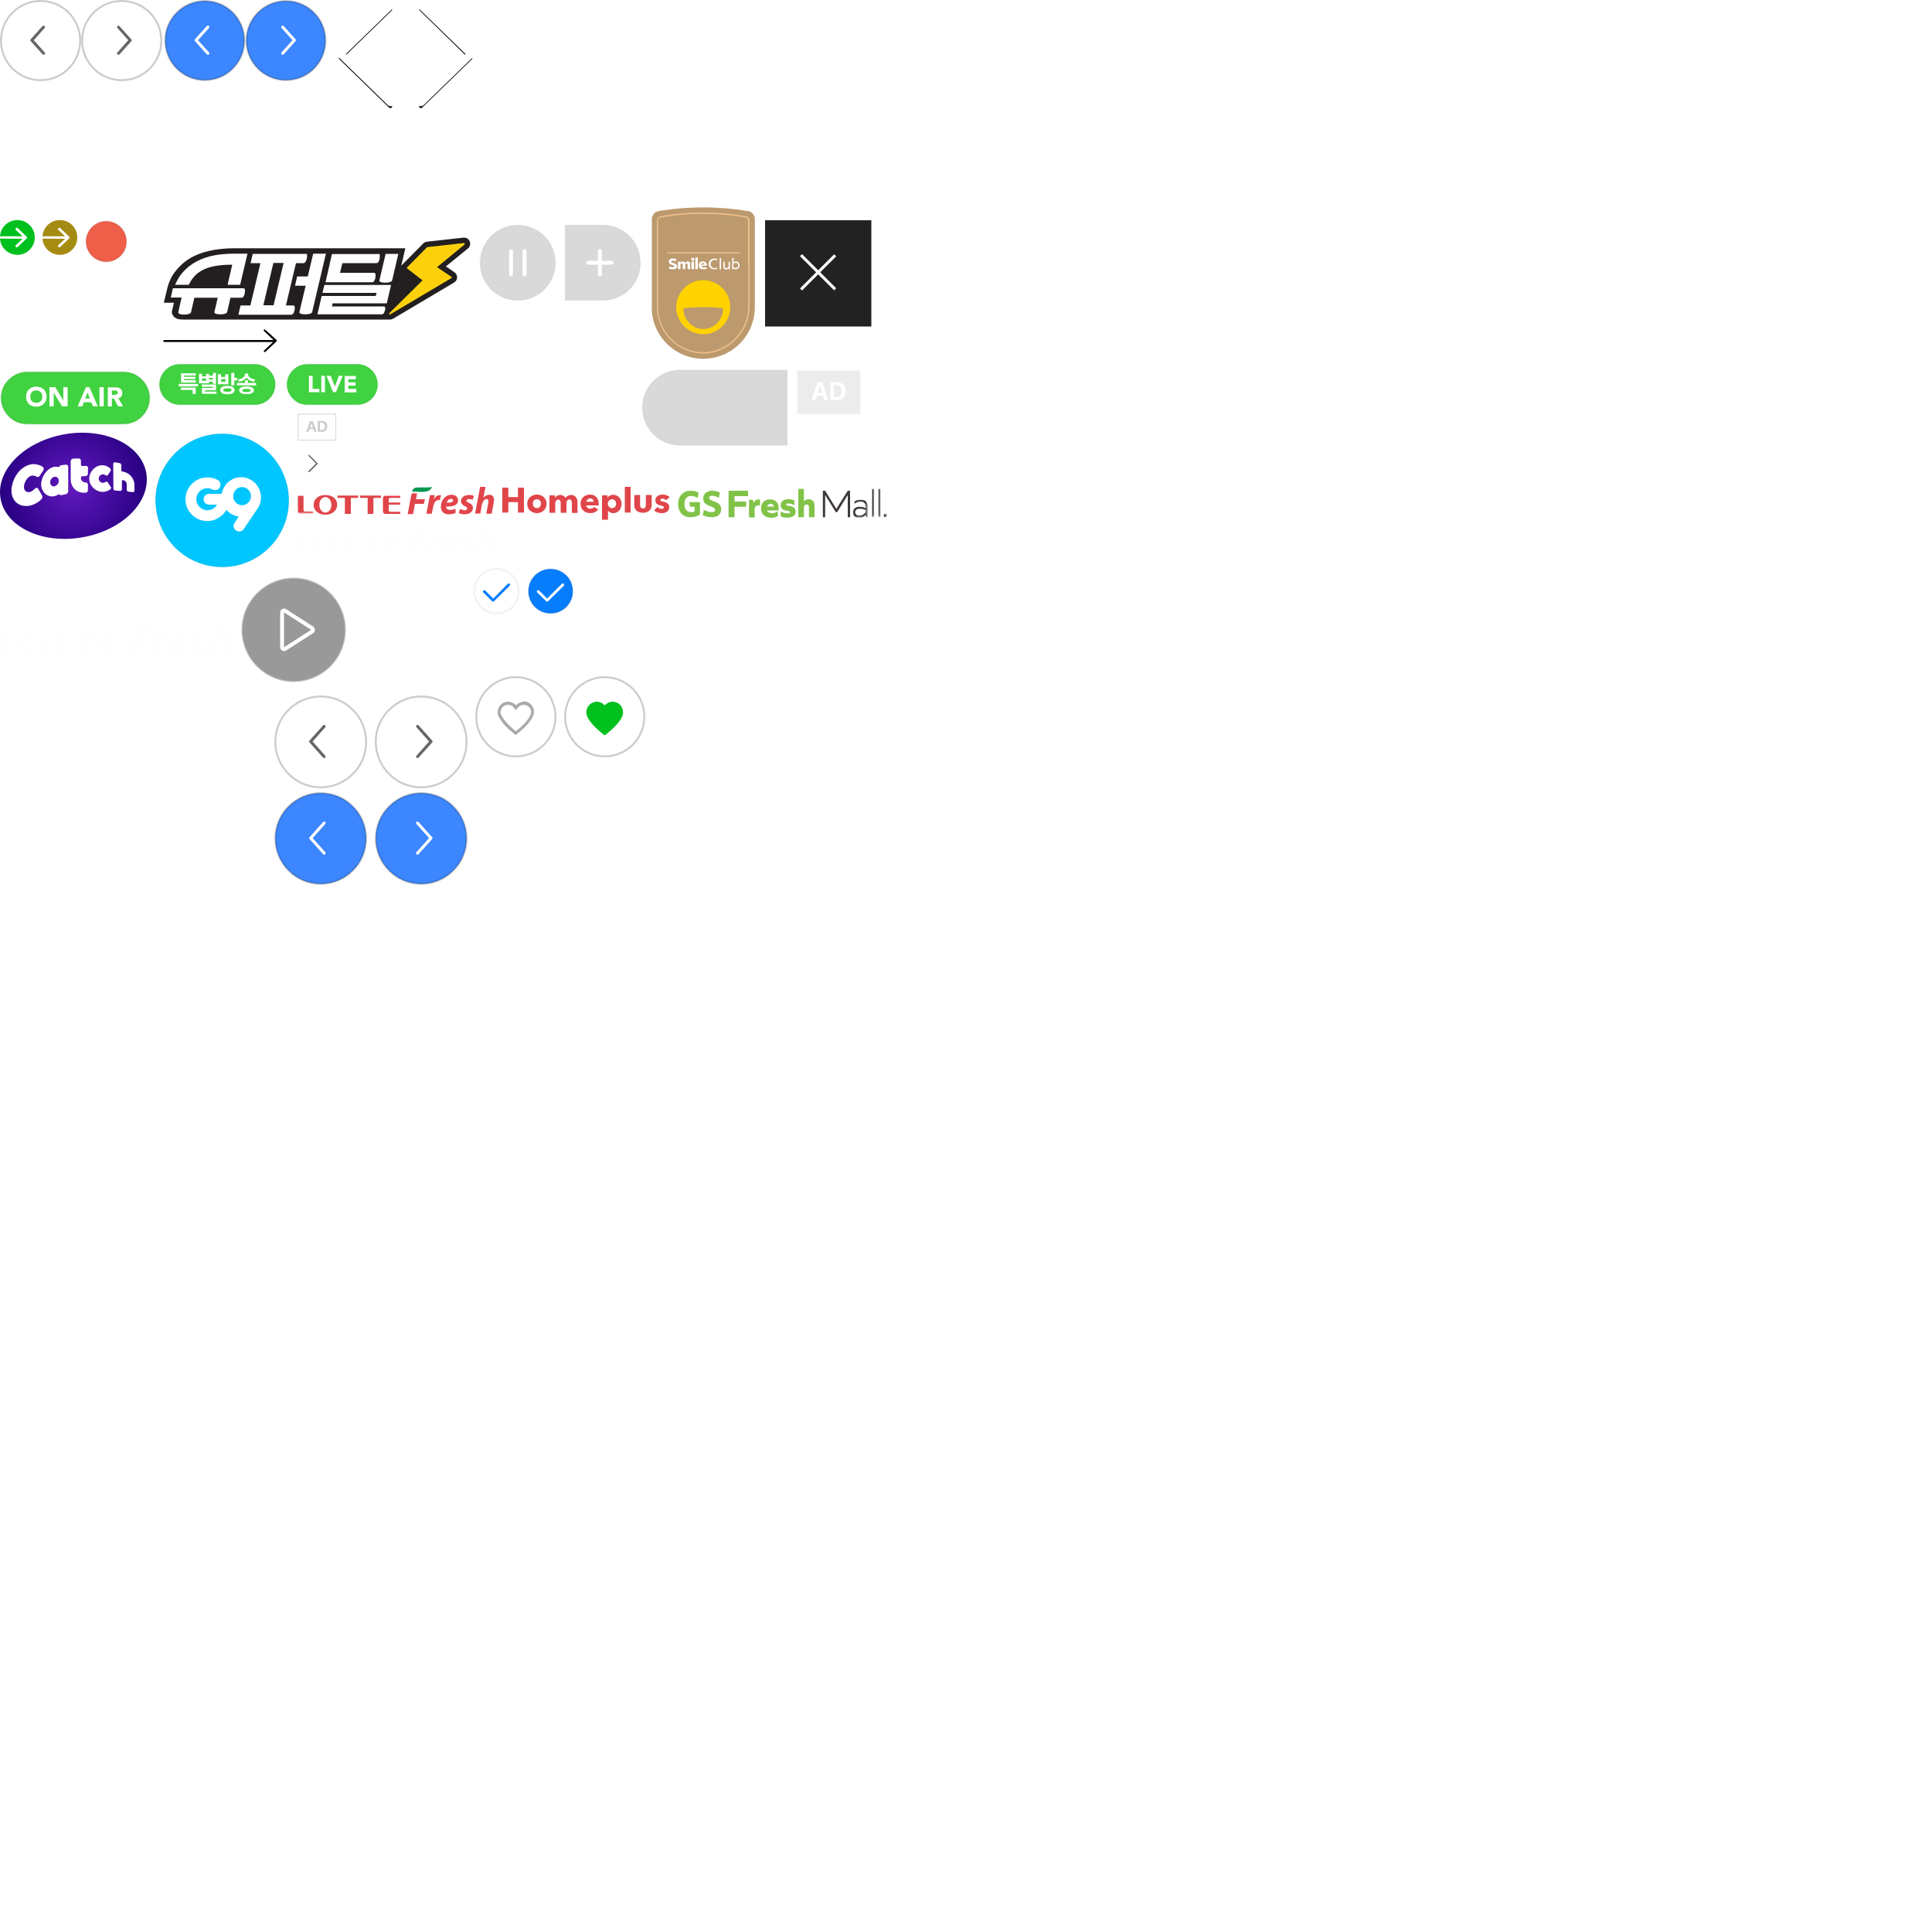 <?xml version="1.0" encoding="utf-8"?>
<!-- Generator: Adobe Illustrator 24.0.1, SVG Export Plug-In . SVG Version: 6.00 Build 0)  -->
<svg version="1.1" id="Layer_1" xmlns="http://www.w3.org/2000/svg" xmlns:xlink="http://www.w3.org/1999/xlink" x="0px" y="0px"
	 viewBox="0 0 1000 1000" style="enable-background:new 0 0 1000 1000;" xml:space="preserve">
<style type="text/css">
	.st0{fill-rule:evenodd;clip-rule:evenodd;fill:#FFFFFF;fill-opacity:0.9;stroke:#000000;stroke-opacity:0.2;}
	.st1{fill:#666666;}
	.st2{fill-rule:evenodd;clip-rule:evenodd;fill:#FFFFFF;stroke:#FFFFFF;stroke-width:0.4;}
	.st3{fill-rule:evenodd;clip-rule:evenodd;fill:#FFFFFF;stroke:#000000;stroke-opacity:0.2;}
	.st4{fill:#AAAAAA;}
	
		.st5{fill-rule:evenodd;clip-rule:evenodd;fill:#00C01E;stroke:#00C01E;stroke-width:1.6;stroke-linecap:square;stroke-linejoin:round;}
	.st6{fill-rule:evenodd;clip-rule:evenodd;fill:#00C01E;}
	.st7{fill-rule:evenodd;clip-rule:evenodd;fill:#A58B12;}
	.st8{fill-rule:evenodd;clip-rule:evenodd;fill:#EF5E49;stroke:#000000;stroke-opacity:5.000000e-02;}
	.st9{fill-rule:evenodd;clip-rule:evenodd;fill:#231F20;}
	.st10{fill-rule:evenodd;clip-rule:evenodd;fill:#FCD10C;}
	.st11{fill-rule:evenodd;clip-rule:evenodd;fill:#FEFEFE;}
	.st12{fill-rule:evenodd;clip-rule:evenodd;fill-opacity:0.15;stroke:#000000;stroke-opacity:2.000000e-02;}
	.st13{fill-rule:evenodd;clip-rule:evenodd;fill:#FFFFFF;}
	.st14{fill-rule:evenodd;clip-rule:evenodd;fill:#BC9A6E;}
	.st15{fill-rule:evenodd;clip-rule:evenodd;fill:#FFD200;}
	.st16{fill-rule:evenodd;clip-rule:evenodd;fill:#EDBF8B;}
	.st17{fill:#222222;}
	.st18{fill:#FFFFFF;}
	.st19{fill-rule:evenodd;clip-rule:evenodd;fill:#41D241;stroke:#000000;stroke-opacity:5.000000e-02;}
	.st20{fill-rule:evenodd;clip-rule:evenodd;fill:#41D241;stroke:#000000;stroke-opacity:3.000000e-02;}
	.st21{filter:url(#filter-2);}
	.st22{fill-rule:evenodd;clip-rule:evenodd;}
	.st23{fill-rule:evenodd;clip-rule:evenodd;fill:#FFFFFF;stroke:#FFFFFF;}
	.st24{filter:url(#filter-4);}
	.st25{opacity:0.5;fill-rule:evenodd;clip-rule:evenodd;fill-opacity:0.15;stroke:#FFFFFF;enable-background:new    ;}
	.st26{fill-rule:evenodd;clip-rule:evenodd;fill:url(#Fill-1_17_);}
	.st27{fill-rule:evenodd;clip-rule:evenodd;fill:#00C6FF;stroke:#000000;stroke-opacity:3.000000e-02;}
	.st28{fill:#5E636D;}
	.st29{fill-rule:evenodd;clip-rule:evenodd;fill:#FFFFFF;stroke:#DCDCDC;stroke-width:0.5;}
	.st30{fill:#CCCCCC;}
	.st31{filter:url(#Adobe_OpacityMaskFilter);}
	.st32{mask:url(#mask-7_1_);fill-rule:evenodd;clip-rule:evenodd;fill:#FEFEFE;}
	.st33{filter:url(#Adobe_OpacityMaskFilter_1_);}
	.st34{mask:url(#mask-9_1_);fill-rule:evenodd;clip-rule:evenodd;fill:#FEFEFE;}
	.st35{filter:url(#Adobe_OpacityMaskFilter_2_);}
	.st36{mask:url(#mask-11_1_);fill-rule:evenodd;clip-rule:evenodd;fill:#FEFEFE;}
	.st37{filter:url(#Adobe_OpacityMaskFilter_3_);}
	.st38{mask:url(#mask-13_1_);fill-rule:evenodd;clip-rule:evenodd;fill:#FFFFFF;}
	.st39{filter:url(#Adobe_OpacityMaskFilter_4_);}
	.st40{mask:url(#mask-15_1_);fill-rule:evenodd;clip-rule:evenodd;fill:#FFFFFF;}
	.st41{filter:url(#Adobe_OpacityMaskFilter_5_);}
	.st42{mask:url(#mask-15_2_);fill-rule:evenodd;clip-rule:evenodd;fill:#FFFFFF;}
	.st43{filter:url(#Adobe_OpacityMaskFilter_6_);}
	.st44{mask:url(#mask-15_3_);fill-rule:evenodd;clip-rule:evenodd;fill:#FFFFFF;}
	.st45{fill-rule:evenodd;clip-rule:evenodd;fill:#E0454A;}
	.st46{filter:url(#Adobe_OpacityMaskFilter_7_);}
	.st47{mask:url(#mask-17_1_);fill-rule:evenodd;clip-rule:evenodd;fill:#E0454A;}
	.st48{fill-rule:evenodd;clip-rule:evenodd;fill:#00994E;}
	.st49{fill-rule:evenodd;clip-rule:evenodd;fill:#81C348;}
	.st50{fill-rule:evenodd;clip-rule:evenodd;fill:#3E3A39;}
	.st51{filter:url(#Adobe_OpacityMaskFilter_8_);}
	.st52{mask:url(#mask-19_1_);fill-rule:evenodd;clip-rule:evenodd;fill:#3E3A39;}
	.st53{filter:url(#Adobe_OpacityMaskFilter_9_);}
	.st54{mask:url(#mask-21_1_);fill-rule:evenodd;clip-rule:evenodd;fill:#3E3A39;}
	.st55{filter:url(#Adobe_OpacityMaskFilter_10_);}
	.st56{mask:url(#mask-21_2_);fill-rule:evenodd;clip-rule:evenodd;fill:#3E3A39;}
	.st57{filter:url(#Adobe_OpacityMaskFilter_11_);}
	.st58{mask:url(#mask-21_3_);fill-rule:evenodd;clip-rule:evenodd;fill:#3E3A39;}
	.st59{filter:url(#Adobe_OpacityMaskFilter_12_);}
	.st60{mask:url(#mask-23_1_);fill-rule:evenodd;clip-rule:evenodd;fill:#FEFEFE;}
	.st61{filter:url(#Adobe_OpacityMaskFilter_13_);}
	.st62{mask:url(#mask-25_1_);fill-rule:evenodd;clip-rule:evenodd;fill:#FFFFFF;}
	.st63{filter:url(#Adobe_OpacityMaskFilter_14_);}
	.st64{mask:url(#mask-27_1_);fill-rule:evenodd;clip-rule:evenodd;fill:#FFFFFF;}
	.st65{filter:url(#Adobe_OpacityMaskFilter_15_);}
	.st66{mask:url(#mask-27_2_);fill-rule:evenodd;clip-rule:evenodd;fill:#FFFFFF;}
	.st67{filter:url(#Adobe_OpacityMaskFilter_16_);}
	.st68{mask:url(#mask-27_3_);fill-rule:evenodd;clip-rule:evenodd;fill:#FFFFFF;}
	.st69{opacity:0.4;fill-rule:evenodd;clip-rule:evenodd;stroke:#FFFFFF;enable-background:new    ;}
	.st70{fill-rule:evenodd;clip-rule:evenodd;fill:#FFFFFF;fill-opacity:0;stroke:#FFFFFF;stroke-width:2;}
	.st71{fill-rule:evenodd;clip-rule:evenodd;fill:#FFFFFF;fill-opacity:0.2;stroke:#FFFFFF;}
	.st72{fill-rule:evenodd;clip-rule:evenodd;fill:#067DFD;stroke:#000000;stroke-opacity:5.000000e-02;}
	.st73{fill-rule:evenodd;clip-rule:evenodd;fill:#FFFFFF;stroke:#000000;stroke-opacity:5.000000e-02;}
	.st74{fill:#067DFD;}
	.st75{fill-rule:evenodd;clip-rule:evenodd;fill:#277AFF;fill-opacity:0.9;stroke:#000000;stroke-opacity:0.2;}
	.st76{fill:none;stroke:#FFFFFF;stroke-width:1.5;stroke-linecap:round;stroke-linejoin:round;}
</style>
<filter  filterUnits="objectBoundingBox" height="130.8%" id="filter-4" width="155.6%" x="-28.6%" y="-11.5%">
	<feMorphology  in="SourceAlpha" operator="dilate" radius="1" result="shadowSpreadOuter1"></feMorphology>
	<feOffset  dx="0" dy="2" in="shadowSpreadOuter1" result="shadowOffsetOuter1"></feOffset>
	<feGaussianBlur  in="shadowOffsetOuter1" result="shadowBlurOuter1" stdDeviation="2"></feGaussianBlur>
	<feComposite  in="shadowBlurOuter1" in2="SourceAlpha" operator="out" result="shadowBlurOuter1"></feComposite>
	<feColorMatrix  in="shadowBlurOuter1" type="matrix" values="0 0 0 0 0   0 0 0 0 0   0 0 0 0 0  0 0 0 0.15 0"></feColorMatrix>
</filter>
<filter  filterUnits="objectBoundingBox" height="130.8%" id="filter-2" width="155.6%" x="-28.6%" y="-11.5%">
	<feMorphology  in="SourceAlpha" operator="dilate" radius="1" result="shadowSpreadOuter1"></feMorphology>
	<feOffset  dx="0" dy="2" in="shadowSpreadOuter1" result="shadowOffsetOuter1"></feOffset>
	<feGaussianBlur  in="shadowOffsetOuter1" result="shadowBlurOuter1" stdDeviation="2"></feGaussianBlur>
	<feComposite  in="shadowBlurOuter1" in2="SourceAlpha" operator="out" result="shadowBlurOuter1"></feComposite>
	<feColorMatrix  in="shadowBlurOuter1" type="matrix" values="0 0 0 0 0   0 0 0 0 0   0 0 0 0 0  0 0 0 0.15 0"></feColorMatrix>
</filter>
<title>sprite__homemain</title>
<desc>Created with Sketch.</desc>
<path id="Rectangle" class="st0" d="M189.5,384c0,6.5-2.6,12.4-6.9,16.6c-4.3,4.3-10.1,6.9-16.6,6.9s-12.4-2.6-16.6-6.9
	c-4.3-4.3-6.9-10.1-6.9-16.6s2.6-12.4,6.9-16.6c4.3-4.3,10.1-6.9,16.6-6.9s12.4,2.6,16.6,6.9C186.9,371.6,189.5,377.5,189.5,384z"/>
<path id="Path-3" class="st1" d="M168.3,375.4c-0.3-0.3-0.7-0.3-1,0l-0.1,0.1l-7,7.8c-0.2,0.3-0.3,0.6-0.1,0.9l0.1,0.1l7,7.8
	c0.3,0.3,0.8,0.3,1.1,0.1c0.3-0.3,0.3-0.7,0.1-1l-0.1-0.1l-6.5-7.3l6.5-7.3C168.6,376.2,168.6,375.8,168.3,375.4L168.3,375.4z"/>
<path id="Rectangle_1_" class="st0" d="M241.5,384c0,6.5-2.6,12.4-6.9,16.6c-4.3,4.3-10.1,6.9-16.6,6.9s-12.4-2.6-16.6-6.9
	c-4.3-4.3-6.9-10.1-6.9-16.6s2.6-12.4,6.9-16.6c4.3-4.3,10.1-6.9,16.6-6.9s12.4,2.6,16.6,6.9C238.9,371.6,241.5,377.5,241.5,384z"/>
<path id="Path-3_1_" class="st1" d="M215.6,375.4c0.3-0.3,0.7-0.3,1,0l0.1,0.1l7,7.8c0.2,0.3,0.3,0.6,0.1,0.9l-0.1,0.1l-7,7.8
	c-0.3,0.3-0.8,0.3-1.1,0.1c-0.3-0.3-0.3-0.7-0.1-1l0.1-0.1l6.5-7.3l-6.5-7.3C215.3,376.2,215.3,375.8,215.6,375.4L215.6,375.4z"/>
<g id="Group-12_2_">
	<path id="Rectangle_2_" class="st0" d="M41.5,21c0,5.7-2.3,10.8-6,14.5s-8.8,6-14.5,6s-10.8-2.3-14.5-6s-6-8.8-6-14.5
		s2.3-10.8,6-14.5s8.8-6,14.5-6s10.8,2.3,14.5,6S41.5,15.3,41.5,21z"/>
	<path id="Path-3_2_" class="st1" d="M23.1,13.5c-0.3-0.3-0.7-0.3-1,0L22,13.5l-6.1,6.8c-0.2,0.3-0.3,0.6-0.1,0.9l0.1,0.1l6.1,6.8
		c0.3,0.3,0.8,0.3,1.1,0.1c0.3-0.3,0.3-0.7,0.1-1l-0.1-0.1l-5.6-6.3l5.6-6.3C23.4,14.3,23.4,13.8,23.1,13.5L23.1,13.5z"/>
</g>
<g id="Group-12_3_" transform="translate(42, 0)">
	<path id="Rectangle_3_" class="st0" d="M41.5,21c0,5.7-2.3,10.8-6,14.5s-8.8,6-14.5,6s-10.8-2.3-14.5-6s-6-8.8-6-14.5
		s2.3-10.8,6-14.5s8.8-6,14.5-6s10.8,2.3,14.5,6S41.5,15.3,41.5,21z"/>
	<path id="Path-3_3_" class="st1" d="M18.8,13.5c0.3-0.3,0.7-0.3,1,0l0.1,0.1l6.1,6.8c0.2,0.3,0.3,0.6,0.1,0.9L26,21.3l-6.1,6.8
		c-0.3,0.3-0.8,0.3-1.1,0.1c-0.3-0.3-0.3-0.7-0.1-1l0.1-0.1l5.6-6.3l-5.6-6.3C18.5,14.3,18.5,13.8,18.8,13.5L18.8,13.5z"/>
</g>
<g id="Group-20" transform="translate(88, 0)">
	<path id="Fill-1" class="st2" d="M22.3,0.7c0.3,0.3,0.3,0.8,0,1L2.1,22l0,0l20.2,20.2c0.3,0.3,0.3,0.8,0,1c-0.3,0.3-0.8,0.3-1,0
		c0,0,0,0,0,0L0.6,22.6c-0.4-0.4-0.4-0.9,0-1.3L21.2,0.7C21.5,0.4,22,0.4,22.3,0.7C22.3,0.7,22.3,0.7,22.3,0.7z"/>
</g>
<g id="Group-20_1_" transform="translate(126.5, 22) scale(-1, 1) translate(-126.5, -22) translate(115, 0)">
	<path id="Fill-1_1_" class="st2" d="M22.3,0.7c0.3,0.3,0.3,0.8,0,1L2.1,22l0,0l20.2,20.2c0.3,0.3,0.3,0.8,0,1c-0.3,0.3-0.8,0.3-1,0
		c0,0,0,0,0,0L0.6,22.6c-0.4-0.4-0.4-0.9,0-1.3L21.2,0.7C21.5,0.4,22,0.4,22.3,0.7C22.3,0.7,22.3,0.7,22.3,0.7z"/>
</g>
<g id="pc_x2F_gall_x5F_heart_x5F_20" transform="translate(246, 0)">
	<circle id="Oval" class="st3" cx="21" cy="371" r="20.5"/>
	<path id="Combined-Shape" class="st4" d="M24.9,363.2c-1.5,0.1-2.9,0.8-3.8,1.9l0,0.1l0-0.1c-1-1.2-2.5-1.9-4.1-1.9
		c-3,0-5.4,2.4-5.4,5.4l0,0.2l0,0.1l0,0c0,0,0,0,0,0l0,0.1c0,0.1,0,0.1,0,0.2c0,0.2,0.1,0.4,0.1,0.6c0.2,0.6,0.5,1.4,1,2.2
		c1.4,2.3,3.7,4.9,7.3,7.7l0.4,0.4c0.3,0.3,0.8,0.3,1.1,0l0.5-0.5c3.6-2.9,6-5.5,7.3-7.8c0.8-1.4,1.1-2.5,1.1-3.2l0-0.2
		c0-2.9-2.4-5.4-5.4-5.4L24.9,363.2z M25.1,364.8c2,0,3.7,1.6,3.8,3.6l0,0.2l0,0.1c0,0.1,0,0.3-0.1,0.5c-0.1,0.5-0.4,1.2-0.8,1.9
		l-0.1,0.2c-1.2,2-3.3,4.3-6.5,6.9l-0.4,0.3l0.1,0.1c-3.5-2.8-5.8-5.3-7-7.4c-0.4-0.7-0.7-1.3-0.9-1.8l-0.1-0.2l0-0.1l0,0
		c0,0,0,0,0,0l0-0.1l0-0.2l0-0.2c0-2.1,1.7-3.8,3.8-3.8c1.5,0,2.8,0.8,3.4,2.1c0.3,0.6,1.1,0.6,1.4,0
		C22.3,365.7,23.7,364.8,25.1,364.8z"/>
</g>
<g id="pc_x2F_gall_x5F_heart_x5F_20_1_" transform="translate(292, 0)">
	<circle id="Oval_1_" class="st3" cx="21" cy="371" r="20.5"/>
	<path id="Combined-Shape_1_" class="st5" d="M20.5,379.2l0.5,0.5l0.5-0.5c8.4-6.7,8.2-10.1,8.2-10.1c0-0.2,0-0.3,0-0.5
		c0-2.5-2-4.6-4.6-4.6c-1.8,0-3.4,1.1-4.1,2.6c-0.7-1.5-2.3-2.6-4.1-2.6c-2.5,0-4.6,2.1-4.6,4.6c0,0.2,0,0.3,0,0.5
		C12.3,369.1,12.1,372.6,20.5,379.2z"/>
</g>
<path id="Combined-Shape_2_" class="st6" d="M11.7,123.6l-3.5,3.3c-0.3,0.3-0.3,0.7,0,0.9c0.3,0.3,0.7,0.3,1,0l4.6-4.4
	c0.3-0.2,0.3-0.7,0-0.9l-4.6-4.4c-0.3-0.3-0.7-0.3-1,0c-0.3,0.2-0.3,0.7,0,0.9l3.5,3.3l-11.7,0c0.3-4.7,4.2-8.4,9-8.4c5,0,9,4,9,9
	s-4,9-9,9c-4.8,0-8.7-3.7-9-8.4L11.7,123.6z"/>
<path id="Combined-Shape_3_" class="st7" d="M33.7,123.6l-3.5,3.3c-0.3,0.3-0.3,0.7,0,0.9c0.3,0.3,0.7,0.3,1,0l4.6-4.4
	c0.3-0.2,0.3-0.7,0-0.9l-4.6-4.4c-0.3-0.3-0.7-0.3-1,0c-0.3,0.2-0.3,0.7,0,0.9l3.5,3.3l-11.7,0c0.3-4.7,4.2-8.4,9-8.4c5,0,9,4,9,9
	s-4,9-9,9c-4.8,0-8.7-3.7-9-8.4L33.7,123.6z"/>
<circle id="Oval_4_" class="st8" cx="55" cy="125" r="10.5"/>
<g id="_x2D_g-Group-2">
	<path id="Fill-1_2_" class="st9" d="M243.1,124.9c-0.5-1.2-1.6-1.9-2.9-1.9c-0.1,0-0.2,0-0.3,0l-18.9,2.1c-0.7,0.1-1.4,0.4-1.9,0.9
		l-11.4,11.5l2.1-9h-88.4c-9.6,0-17.8,1.8-23.9,5.7c-2.3,1.5-4.3,3.3-6,5.4c0,0,0,0,0,0c-3.7,3.9-4.9,9.6-4.9,9.6l-1.8,7.5h5.2
		l-0.4,1.8l-0.5,2.2l-0.1,0.3l0,0.1c-0.2,1.3,0.6,3,2.5,3.8c0.8,0.3,1.8,0.5,3.1,0.5c0.1,0,0.1,0,0.2,0l106.9,0l0,0c0,0,0.1,0,0.1,0
		c0.6,0,1.1-0.2,1.6-0.4l31.7-18.8c0.9-0.6,1.5-1.5,1.5-2.6c0-1.1-0.5-2.1-1.4-2.7l-4.4-3l11.4-9.3
		C243.3,127.7,243.7,126.2,243.1,124.9"/>
	<path id="Fill-4" class="st10" d="M240.5,126c-0.1-0.2-0.2-0.3-0.4-0.2l-18.9,2.1c-0.1,0-0.2,0.1-0.2,0.1l-10.3,10.4
		c-0.1,0.1-0.1,0.2-0.1,0.3c0,0.1,0.1,0.2,0.2,0.3l7.9,6.1l-17.2,17c-0.1,0.1-0.2,0.4,0,0.5c0.1,0.1,0.2,0.2,0.3,0.2
		c0.1,0,0.1,0,0.2-0.1l31.7-18.8c0.1-0.1,0.2-0.2,0.2-0.3c0-0.1-0.1-0.3-0.2-0.3l-7.5-5l14.2-11.7
		C240.5,126.3,240.6,126.1,240.5,126"/>
	<path id="superdeal" class="st11" d="M202.4,147.5l-2.2,9.5h-28l-0.4,1.6h26.9c0.3,0,0.5,0.1,0.6,0.4c0.1,0.2,0.1,0.6,0.1,1
		c0,0.2,0,0.3-0.1,0.5l0,0l-0.1,0.3c-0.2,0.7-0.4,1.2-0.7,1.5c-0.2,0.2-0.5,0.4-0.7,0.4l0,0h0l-33.5,0h0l2.2-9.5h28l0.4-1.6h-28
		l1-4.1H202.4z M158.2,131.3c0.3,0,0.6,0.2,0.7,0.5c0.1,0.4,0.1,0.9,0,1.7l0,0l-0.2,0.7c-0.2,0.7-0.4,1.2-0.8,1.6
		c-0.3,0.3-0.5,0.4-0.9,0.4l0,0h-3.8l-5.2,21.9h3.8c0.3,0,0.6,0.2,0.7,0.5c0.1,0.4,0.1,1,0,1.8l0,0l-0.1,0.4
		c-0.2,0.8-0.5,1.4-0.8,1.7c-0.3,0.3-0.5,0.4-0.9,0.4l0,0h-27.3l1.1-4.8h5.1l5.2-21.9h-5.1l1.1-4.8H158.2z M168.7,131.3l-7.1,30.1
		c-0.1,0.5-0.5,0.8-1.2,1c-0.6,0.2-1.4,0.3-2.2,0.3c-0.1,0-0.1,0-0.2,0c0,0-0.1,0-0.1,0c-0.9,0-1.6-0.1-2.2-0.3
		c-0.6-0.2-0.8-0.6-0.7-1l0,0l0,0l3.2-13.5h-5.5l1.1-4.8h5.5l2.8-11.8H168.7z M126,149.2c0.3,0,0.6,0.2,0.7,0.5c0.2,0.4,0.1,1,0,1.9
		l0,0l0,0.2c-0.2,0.9-0.5,1.5-0.8,1.9c-0.3,0.3-0.5,0.4-0.9,0.4l0,0h-5.7l-1.7,7.3c-0.1,0.5-0.5,0.8-1.2,1c-0.6,0.2-1.4,0.3-2.2,0.3
		c-0.1,0-0.1,0-0.2,0c0,0-0.1,0-0.1,0c-0.9,0-1.6-0.1-2.2-0.3c-0.6-0.2-0.8-0.6-0.7-1c0,0,0,0,0,0l0,0l1.7-7.3h-12.1
		c0,0-1.7,7.4-1.7,7.4c-0.1,0.5-0.5,0.8-1.2,1c-0.5,0.2-1.1,0.3-1.7,0.3c-0.2,0-0.5,0-0.7,0c-0.2,0-0.3,0-0.5,0
		c-0.7,0-1.3-0.1-1.8-0.3c-0.6-0.2-0.8-0.6-0.7-1l0,0h0L94,154h-5.6l1.1-4.8H126z M146.8,136.1h-5.3l-5.2,21.9h5.3L146.8,136.1z
		 M128.1,131.3l-3.8,16.1h-6.5l2.4-10.4c-14.5,0-19.4,4.2-22.5,10.4l0,0h-7.1c0.8-1.7,1.7-3.4,2.6-4.7c1.7-2.3,3.8-4.4,6.4-6.1
		c5.1-3.3,11.4-5.3,21.6-5.3c0.4,0,4.9,0,6.4,0L128.1,131.3z M206.2,131.3c0,0-3.2,13.7-3.2,13.7c-0.1,0.5-0.5,0.8-1.2,1
		c-0.5,0.2-1.1,0.3-1.7,0.3c-0.1,0-0.3,0-0.4,0c-0.1,0-0.2,0-0.3,0c-0.1,0-0.1,0-0.2,0c-0.1,0-0.2,0-0.3,0c-0.7,0-1.3-0.1-1.8-0.3
		c-0.6-0.2-0.8-0.6-0.7-1l0,0h0l3.2-13.6H206.2z M195.8,131.3c0.3,0,0.6,0.2,0.7,0.5c0.2,0.4,0.1,1,0,1.9l0,0l0,0.2
		c-0.2,0.9-0.5,1.5-0.8,1.9c-0.3,0.3-0.5,0.4-0.9,0.4l0,0h-17.6l-1.2,5h17.6c0.3,0,0.6,0.2,0.7,0.5c0.2,0.4,0.1,1,0,1.9l0,0l0,0.2
		c-0.2,0.9-0.5,1.5-0.8,1.9c-0.3,0.3-0.5,0.4-0.9,0.4l0,0h-24.1l3.3-14.6H195.8z"/>
</g>
<path id="Rectangle_5_" class="st12" d="M287.5,136c0,5.4-2.2,10.3-5.7,13.8s-8.4,5.7-13.8,5.7s-10.3-2.2-13.8-5.7
	c-3.5-3.5-5.7-8.4-5.7-13.8c0-5.4,2.2-10.3,5.7-13.8c3.5-3.5,8.4-5.7,13.8-5.7s10.3,2.2,13.8,5.7S287.5,130.6,287.5,136z"/>
<path id="Rectangle_6_" class="st13" d="M264.5,129L264.5,129c0.6,0,1,0.4,1,1v12c0,0.6-0.4,1-1,1l0,0c-0.6,0-1-0.4-1-1v-12
	C263.5,129.4,263.9,129,264.5,129z"/>
<path id="Rectangle_7_" class="st13" d="M271.5,129L271.5,129c0.6,0,1,0.4,1,1v12c0,0.6-0.4,1-1,1l0,0c-0.6,0-1-0.4-1-1v-12
	C270.5,129.4,270.9,129,271.5,129z"/>
<path id="Rectangle_8_" class="st12" d="M325.8,149.8c-3.5,3.5-8.4,5.7-13.8,5.7h-19.5v-39H312c5.4,0,10.3,2.2,13.8,5.7
	c3.5,3.5,5.7,8.4,5.7,13.8C331.5,141.4,329.3,146.3,325.8,149.8z"/>
<path id="Rectangle_9_" class="st13" d="M310.5,129L310.5,129c0.6,0,1,0.4,1,1v12c0,0.6-0.4,1-1,1l0,0c-0.6,0-1-0.4-1-1v-12
	C309.5,129.4,309.9,129,310.5,129z"/>
<path id="Rectangle_10_" class="st13" d="M317.5,136L317.5,136c0,0.6-0.4,1-1,1h-12c-0.6,0-1-0.4-1-1l0,0c0-0.6,0.4-1,1-1h12
	C317.1,135,317.5,135.4,317.5,136z"/>
<g id="Group-16" transform="translate(336, 35.333)">
</g>
<path id="Fill-1_3_" class="st13" d="M336,159v-45.8c0-2.5,1.9-4.8,4.4-5.2c7.8-1.3,15.7-1.9,23.6-1.9s15.8,0.7,23.6,1.9
	c2.5,0.4,4.4,2.7,4.4,5.2V159c0,15.4-12.6,28-28,28S336,174.4,336,159z"/>
<path id="Fill-4_1_" class="st14" d="M337.3,159c0,14.7,11.9,26.7,26.7,26.7c14.7,0,26.7-11.9,26.7-26.7v-45.8
	c0-1.8-1.5-3.6-3.3-3.9c-15.5-2.6-31.3-2.6-46.7,0c-1.8,0.3-3.3,2.1-3.3,3.9V159z"/>
<path id="Fill-6" class="st15" d="M364,170.3c-5.4,0-9.8-4.4-10.3-9.9c0-0.5,0.3-1,0.9-1c1.4-0.1,4.4-0.4,9.4-0.4c5,0,8,0.2,9.4,0.4
	c0.5,0.1,0.9,0.5,0.9,1C373.8,165.9,369.4,170.3,364,170.3 M364,145c-7.7,0-14,6.3-14,14c0,7.7,6.3,14,14,14c7.7,0,14-6.3,14-14
	C378,151.3,371.7,145,364,145"/>
<path id="Fill-8" class="st16" d="M387.3,137.7v20.8c0,6.2-2.4,12.2-6.9,16.7c-4.5,4.6-10.4,7.1-16.6,7.1l-0.3,0
	c-12.6-0.3-22.9-10.8-22.9-23.3v-21.3v-23.4c0-0.8,0.7-1.6,1.4-1.7c7.2-1.3,14.6-1.9,21.9-1.9c7.3,0,14.7,0.6,21.9,1.9
	c0.8,0.1,1.4,0.9,1.4,1.7V137.7z M386,111.9c-7.3-1.3-14.6-1.9-22-1.9s-14.7,0.6-22,1.9c-1.1,0.2-2,1.3-2,2.4v23.4V159
	c0,12.9,10.5,23.6,23.5,24c0.1,0,0.2,0,0.3,0c13.3,0,24.2-11.3,24.2-24.5v-20.8v-23.4C388,113.2,387.1,112.1,386,111.9L386,111.9z"
	/>
<path id="Fill-10" class="st13" d="M382.1,137.4c0-0.4-0.1-0.7-0.4-1c-0.2-0.3-0.6-0.4-0.9-0.4c-0.2,0-0.5,0.1-0.7,0.2
	c-0.2,0.1-0.4,0.3-0.5,0.5v1.4c0.1,0.2,0.3,0.3,0.5,0.4c0.2,0.1,0.4,0.2,0.6,0.2c0.4,0,0.7-0.1,1-0.4S382.1,137.8,382.1,137.4
	L382.1,137.4z M382.8,137.4c0,0.5-0.2,1-0.6,1.4c-0.4,0.4-0.8,0.6-1.4,0.6c-0.5,0-0.9-0.2-1.2-0.5v0.4H379v-5.8h0.7v2.5
	c0.1-0.2,0.3-0.3,0.5-0.5c0.2-0.1,0.5-0.2,0.7-0.2c0.6,0,1,0.2,1.4,0.6C382.6,136.4,382.8,136.9,382.8,137.4L382.8,137.4z
	 M377.1,138.1c-0.1,0.2-0.3,0.4-0.5,0.5c-0.2,0.1-0.4,0.2-0.6,0.2c-0.3,0-0.5-0.1-0.7-0.3c-0.1-0.2-0.2-0.6-0.2-1.1v-1.9h-0.7v2
	c0,0.7,0.1,1.2,0.3,1.5c0.2,0.3,0.6,0.5,1.1,0.5c0.5,0,1-0.2,1.3-0.7v0.6h0.7v-3.9h-0.7V138.1z M372.5,139.4h0.7v-5.8h-0.7V139.4z
	 M369.9,138.8c-0.6,0-1.1-0.2-1.5-0.6c-0.4-0.4-0.6-0.9-0.6-1.6c0-0.6,0.2-1.1,0.6-1.5c0.4-0.4,0.9-0.6,1.5-0.6
	c0.4,0,0.8,0.1,1.1,0.3l0.3-0.6c-0.5-0.3-0.9-0.4-1.5-0.4c-0.8,0-1.5,0.3-2.1,0.8c-0.6,0.5-0.9,1.2-0.9,2c0,0.8,0.3,1.5,0.8,2
	c0.6,0.5,1.3,0.8,2.1,0.8c0.6,0,1.1-0.2,1.6-0.5l-0.4-0.6C370.7,138.7,370.3,138.8,369.9,138.8L369.9,138.8z M348.8,136.2
	c-0.4-0.1-1.4-0.3-1.4-0.8c0-0.1,0.1-0.5,0.9-0.5c0.5,0,1,0.1,1.5,0.3l0.3-1c-0.5-0.3-1.2-0.4-1.9-0.4c-0.6,0-1.1,0.2-1.5,0.4
	c-0.7,0.5-0.7,1.4-0.3,2c0.4,0.6,1.1,0.8,1.8,1c0.7,0.2,0.8,0.5,0.8,0.6c0,0.1-0.1,0.5-1,0.5c-0.5,0-1-0.2-1.5-0.4l-0.3,1
	c0.5,0.3,1.2,0.5,2,0.5c2.2,0,2.3-1.3,2.3-1.7C350.2,137,349.8,136.5,348.8,136.2L348.8,136.2z M364.6,136.8c0-0.2-0.3-0.8-1-0.6
	c-0.7,0.1-0.7,0.7-0.7,0.9L364.6,136.8z M365.9,137.4l-2.9,0.4c0,0,0.2,0.7,1.3,0.7c0.4,0,0.8-0.1,1.3-0.3l0.2,0.9
	c-0.6,0.2-1.2,0.3-1.7,0.3c-1.3,0-2.4-0.5-2.4-2c0-1.5,1.1-2.1,2.1-2.1c0.6,0,1.2,0.2,1.5,0.6C365.9,136.4,365.9,137.3,365.9,137.4
	L365.9,137.4z M356,135.3c-1,0-1.3,0.8-1.3,0.8s-0.3-0.8-1.3-0.8c-0.8,0-1.2,0.6-1.2,0.6h0v-0.5h-1.3v3.9h1.3V137
	c0-0.4,0.2-0.6,0.6-0.6s0.6,0.2,0.6,0.6v2.3h1.3V137c0-0.4,0.2-0.6,0.6-0.6c0.4,0,0.6,0.2,0.6,0.6v2.3h1.3v-2.5
	C357.3,135.8,356.9,135.3,356,135.3L356,135.3z M357.9,139.3h1.3v-3.9h-1.3V139.3z M359.9,139.3h1.3v-6h-1.3V139.3z M359.4,134.2
	c0,0.4-0.3,0.8-0.8,0.8s-0.8-0.3-0.8-0.8s0.3-0.8,0.8-0.8S359.4,133.7,359.4,134.2L359.4,134.2z"/>
<path id="Fill-14" class="st16" d="M382.7,131.2h-37.3c-0.2,0-0.3-0.1-0.3-0.3c0-0.2,0.1-0.3,0.3-0.3h37.3c0.2,0,0.3,0.1,0.3,0.3
	C383,131,382.9,131.2,382.7,131.2"/>
<rect id="Rectangle_11_" x="396" y="114" class="st17" width="55" height="55"/>
<g id="Group-23" transform="translate(18, 17.2)">
	
		<rect id="Rectangle_12_" x="404.8" y="111.2" transform="matrix(0.707 -0.707 0.707 0.707 31.264 322.977)" class="st18" width="1.5" height="25"/>
	
		<rect id="Rectangle_13_" x="393" y="123" transform="matrix(0.707 -0.707 0.707 0.707 31.264 322.977)" class="st18" width="25" height="1.5"/>
</g>
<path id="Page-1_1_" d="M137.3,170.7c-0.2-0.2-0.5-0.2-0.7,0c-0.2,0.2-0.2,0.4,0,0.6l0.1,0.1l5.3,5l-5.3,5c-0.2,0.2-0.2,0.4-0.1,0.6
	l0.1,0.1c0.2,0.2,0.4,0.2,0.6,0.1l0.1-0.1l5.7-5.4c0.2-0.2,0.2-0.5,0.1-0.7l-0.1-0.1L137.3,170.7z"/>
<path id="Line-5" d="M142,176c0.3,0,0.5,0.2,0.5,0.5c0,0.2-0.2,0.4-0.4,0.5l-0.1,0H85c-0.3,0-0.5-0.2-0.5-0.5c0-0.2,0.2-0.4,0.4-0.5
	l0.1,0H142z"/>
<path id="BG" class="st19" d="M64,219.5H14c-3.7,0-7.1-1.5-9.5-4c-2.4-2.4-4-5.8-4-9.5c0-3.7,1.5-7.1,4-9.5c2.4-2.4,5.8-4,9.5-4h50
	c3.7,0,7.1,1.5,9.5,4c2.4,2.4,4,5.8,4,9.5c0,3.7-1.5,7.1-4,9.5C71.1,218,67.7,219.5,64,219.5z"/>
<path id="ONAIR" class="st18" d="M18.8,210.5c0.8,0,1.5-0.1,2.1-0.4c0.7-0.2,1.2-0.6,1.7-1c0.5-0.5,0.8-1,1.1-1.6
	c0.3-0.6,0.4-1.4,0.4-2.2s-0.1-1.5-0.4-2.2c-0.3-0.6-0.6-1.2-1.1-1.6s-1-0.8-1.7-1c-0.7-0.2-1.4-0.4-2.1-0.4c-0.8,0-1.5,0.1-2.1,0.4
	c-0.7,0.2-1.2,0.6-1.7,1s-0.8,1-1.1,1.6c-0.3,0.6-0.4,1.4-0.4,2.2s0.1,1.5,0.4,2.2s0.6,1.2,1.1,1.6c0.5,0.5,1,0.8,1.7,1
	C17.3,210.4,18,210.5,18.8,210.5z M18.8,208.5c-0.5,0-0.9-0.1-1.3-0.2c-0.4-0.2-0.7-0.4-1-0.7s-0.5-0.6-0.6-1
	c-0.1-0.4-0.2-0.8-0.2-1.3c0-0.5,0.1-0.9,0.2-1.3s0.4-0.7,0.6-1s0.6-0.5,1-0.7c0.4-0.2,0.8-0.2,1.3-0.2c0.5,0,0.9,0.1,1.3,0.2
	c0.4,0.2,0.7,0.4,1,0.7c0.3,0.3,0.5,0.6,0.6,1s0.2,0.8,0.2,1.3c0,0.5-0.1,0.9-0.2,1.3c-0.1,0.4-0.4,0.7-0.6,1
	c-0.3,0.3-0.6,0.5-1,0.7C19.7,208.4,19.3,208.5,18.8,208.5z M27.8,210.3v-7.1h0l4.3,7.1H35v-9.9h-2.2v6.9h0l-4.2-6.9h-3v9.9H27.8z
	 M42.6,210.3l0.8-2.1h3.8l0.9,2.1h2.5l-4.3-9.9h-1.8l-4.3,9.9H42.6z M46.5,206.3h-2.4l1.2-3.1L46.5,206.3z M53.7,210.3v-9.9h-2.2
	v9.9H53.7z M57.9,210.3v-4H59l2.1,4h2.6l-2.5-4.2c0.7-0.1,1.2-0.4,1.6-0.9c0.4-0.5,0.5-1.1,0.5-1.8c0-0.6-0.1-1.1-0.3-1.4
	c-0.2-0.4-0.5-0.7-0.8-0.9s-0.7-0.4-1.2-0.5c-0.5-0.1-0.9-0.1-1.4-0.1l0,0h-3.8v9.9H57.9z M59.2,204.4h-1.3v-2.3h1.4
	c0.2,0,0.4,0,0.6,0s0.4,0.1,0.5,0.2c0.2,0.1,0.3,0.2,0.4,0.3c0.1,0.1,0.2,0.3,0.2,0.6c0,0.3-0.1,0.5-0.2,0.6
	c-0.1,0.1-0.3,0.3-0.4,0.3c-0.2,0.1-0.4,0.1-0.6,0.1C59.6,204.4,59.4,204.4,59.2,204.4L59.2,204.4z"/>
<path id="BG_1_" class="st20" d="M132,209.5H93c-2.9,0-5.5-1.2-7.4-3.1c-1.9-1.9-3.1-4.5-3.1-7.4c0-2.9,1.2-5.5,3.1-7.4
	c1.9-1.9,4.5-3.1,7.4-3.1h39c2.9,0,5.5,1.2,7.4,3.1c1.9,1.9,3.1,4.5,3.1,7.4c0,2.9-1.2,5.5-3.1,7.4
	C137.5,208.3,134.9,209.5,132,209.5z"/>
<path id="특별방송" class="st18" d="M101.4,198v-1.2h-6.1v-0.6h5.8V195h-5.8v-0.6h6v-1.2h-7.6v4.8H101.4z M102.5,200v-1.3h-10
	v1.3H102.5z M101.3,204v-3.4h-7.7v1.2h6.1v2.1H101.3z M111.8,198.7V193h-1.6v1.4h-2v-0.9h-1.5v1.3h-2.1v-1.3H103v4.9h5.2v-0.8h2v1.1
	H111.8z M110.2,196.4h-2v-0.8h2V196.4z M106.7,197.1h-2.1v-1.2h2.1V197.1z M112.1,203.9v-1.2h-6V202h5.7v-3h-7.3v1.2h5.7v0.6h-5.7v3
	H112.1z M121.3,199.5v-2.6h1.5v-1.3h-1.5V193h-1.6v6.5H121.3z M118.2,198.9v-5.2h-1.6v1.4h-2.2v-1.4h-1.6v5.2H118.2z M116.7,197.6
	h-2.2v-1.4h2.2V197.6z M117.7,204.1c2.3,0,3.7-0.8,3.7-2.2c0-1.4-1.4-2.2-3.7-2.2c-2.3,0-3.7,0.8-3.7,2.2
	C113.9,203.2,115.4,204.1,117.7,204.1z M117.7,202.8c-1.4,0-2.2-0.3-2.2-0.9c0-0.6,0.8-0.9,2.2-0.9c1.4,0,2.2,0.3,2.2,0.9
	C119.8,202.5,119.1,202.8,117.7,202.8z M131.5,197.6l0.6-1.2c-2.5-0.3-3.7-1.5-3.7-2.8v-0.3h-1.6v0.3c0,1.2-1.2,2.5-3.7,2.8l0.6,1.2
	c1.8-0.3,3.2-1.1,3.9-2.1C128.3,196.5,129.6,197.3,131.5,197.6z M132.6,199.5v-1.3h-4.2v-1.4h-1.6v1.4h-4.2v1.3H132.6z M127.6,204
	c2.4,0,3.8-0.7,3.8-2c0-1.3-1.4-2-3.8-2c-2.4,0-3.8,0.7-3.8,2C123.8,203.3,125.2,204,127.6,204z M127.6,202.9
	c-1.5,0-2.2-0.2-2.2-0.8c0-0.6,0.7-0.8,2.2-0.8c1.5,0,2.2,0.2,2.2,0.8C129.8,202.6,129.1,202.9,127.6,202.9z"/>
<path id="BG_2_" class="st20" d="M185,209.5h-26c-2.9,0-5.5-1.2-7.4-3.1c-1.9-1.9-3.1-4.5-3.1-7.4c0-2.9,1.2-5.5,3.1-7.4
	c1.9-1.9,4.5-3.1,7.4-3.1h26c2.9,0,5.5,1.2,7.4,3.1c1.9,1.9,3.1,4.5,3.1,7.4c0,2.9-1.2,5.5-3.1,7.4
	C190.5,208.3,187.9,209.5,185,209.5z"/>
<path id="LIVE" class="st18" d="M165.3,203v-1.7h-3.5v-6.8h-1.9v8.5H165.3z M168.2,203v-8.5h-1.9v8.5H168.2z M173.9,203l3.5-8.5h-2
	l-2.1,5.6h0l-2.1-5.6H169l3.4,8.5H173.9z M184.4,203v-1.7h-4.1v-1.7h3.7v-1.7h-3.7v-1.6h3.9v-1.7h-5.8v8.5H184.4z"/>
<path id="Page-1_2_" class="st18" d="M200,191.2c0-2.8,1.7-3.9,3.8-2.5l0.2,0.1l29.9,19.3c0,0,1.1,0.8,1.1,1.9
	c0,0.8-0.6,1.5-0.9,1.8l-0.1,0.1L204,231.1c-2.1,1.5-3.9,0.4-4-2.2l0-0.2V191.2z M202.5,190.8L202.5,190.8l0,0.2l0,0.2v37.4
	c0,0.1,0,0.2,0,0.3l0,0.1l0.1-0.1l29.5-19L202.5,190.8z"/>
<g id="Fill-1_4_" transform="translate(19, 29) scale(-1, 1) translate(-19, -29) ">
	<g class="st21">
		<path id="path-1_1_" class="st22" d="M-164.7,2.3c-0.3,0.3-0.4,0.9,0,1.2c0,0,0,0,0,0l25.2,24.5l0,0l-25.2,24.5
			c-0.3,0.3-0.4,0.9,0,1.2c0,0,0,0,0,0c0.4,0.3,0.9,0.3,1.3,0l25.7-25c0.4-0.4,0.4-1,0-1.4c0,0,0,0,0,0l-25.7-25
			C-163.8,1.9-164.4,1.9-164.7,2.3z"/>
	</g>
	<path class="st23" d="M-137.4,29.1l-25.7,25c-0.3,0.3-0.6,0.4-1,0.4c-0.4,0-0.7-0.1-1-0.4c-0.3-0.3-0.4-0.6-0.4-1
		c0-0.4,0.1-0.7,0.4-1l24.8-24.1l-24.8-24.1c-0.3-0.3-0.4-0.6-0.4-1c0-0.4,0.1-0.7,0.4-1c0.3-0.3,0.6-0.4,1-0.4c0.4,0,0.7,0.1,1,0.4
		l25.7,25c0.3,0.3,0.4,0.7,0.4,1.1C-136.9,28.4-137.1,28.8-137.4,29.1z"/>
</g>
<g id="Fill-1_5_">
	<g class="st24">
		<path id="path-3_1_" class="st22" d="M217.3,2.3c-0.3,0.3-0.4,0.9,0,1.2c0,0,0,0,0,0L242.4,28l0,0l-25.2,24.5
			c-0.3,0.3-0.4,0.9,0,1.2c0,0,0,0,0,0c0.4,0.3,0.9,0.3,1.3,0l25.7-25c0.4-0.4,0.4-1,0-1.4c0,0,0,0,0,0l-25.7-25
			C218.2,1.9,217.6,1.9,217.3,2.3z"/>
	</g>
	<path class="st23" d="M244.6,29.1l-25.7,25c-0.3,0.3-0.6,0.4-1,0.4c-0.4,0-0.7-0.1-1-0.4c-0.3-0.3-0.4-0.6-0.4-1
		c0-0.4,0.1-0.7,0.4-1L241.7,28L216.9,3.9c-0.3-0.3-0.4-0.6-0.4-1c0-0.4,0.1-0.7,0.4-1c0.3-0.3,0.6-0.4,1-0.4c0.4,0,0.7,0.1,1,0.4
		l25.7,25c0.3,0.3,0.4,0.7,0.4,1.1C245.1,28.4,244.9,28.8,244.6,29.1z"/>
</g>
<path id="Rectangle_14_" class="st12" d="M407.5,230.5H352c-5.4,0-10.3-2.2-13.8-5.7s-5.7-8.4-5.7-13.8c0-5.4,2.2-10.3,5.7-13.8
	s8.4-5.7,13.8-5.7h55.5V230.5z"/>
<path id="Rectangle-6" class="st25" d="M445.5,214.5h-33v-23h33V214.5z"/>
<path id="AD" class="st18" d="M422.1,207l0.7-2.2h3.2l0.7,2.2h2l-3.2-9.2h-2.3l-3.2,9.2H422.1z M425.6,203.3h-2.4l1.2-3.8h0
	L425.6,203.3z M433.3,207c2.7,0,4.4-1.7,4.4-4.6s-1.6-4.5-4.4-4.5h-3.5v9.2H433.3z M433,205.4h-1.4v-6h1.4c1.7,0,2.6,1.1,2.6,3
	C435.7,204.4,434.7,205.4,433,205.4z"/>
<radialGradient id="Fill-1_17_" cx="206.173" cy="919.244" r="0.686" gradientTransform="matrix(-55 0 0 55 11377.497 -50306.938)" gradientUnits="userSpaceOnUse">
	<stop  offset="0" style="stop-color:#5100B8;stop-opacity:0.9"/>
	<stop  offset="1" style="stop-color:#280082"/>
</radialGradient>
<path id="Fill-1_6_" class="st26" d="M27.8,246.9c-0.9,0.3-1.7,1.3-1.8,2.4c-0.2,1.7,1.1,2.9,2.6,2.3c0.9-0.4,1.7-1.3,1.8-2.3
	C30.6,247.5,29.3,246.3,27.8,246.9 M69.6,254c0,0.5-0.5,0.8-1,0.7c-0.1,0-1.8-0.2-2.1-0.2c-0.5-0.1-0.9-0.5-0.9-1c0-1.4,0-1.4,0-2.9
	c0-1-0.9-1.9-1.8-2.1c-0.1,0-0.1,0-0.2,0c-0.3,0-0.5,0.2-0.5,0.4c0,2,0,2.3,0,4.3c0,0.5-0.4,0.9-0.8,0.9c-0.9-0.1-1.8-0.1-2.7-0.2
	c-0.5,0-0.9-0.5-0.9-1c0-4.3-0.1-8.5-0.1-12.8c0-0.5,0.4-0.9,0.8-0.8c0.9,0.1,1.6,0.2,2.5,0.4c0.5,0.1,0.9,0.6,0.9,1.1
	c0,0.9,0,1.8,0,2.7c0,0.3,0.2,0.5,0.5,0.6c0.1,0,0.1,0,0.2,0c3.5,0.5,6.2,3.6,6.1,7.3C69.6,252.8,69.6,252.6,69.6,254 M57.2,253.2
	c-1,0.8-2.3,1.3-3.8,1.4c-4,0.1-7.5-3.4-7.2-7.4c0.3-3.3,3.2-6.4,6.7-6.4c1.6,0,3,0.6,4.1,1.6c0.4,0.4,0.5,1,0.2,1.4
	c-0.5,0.8-0.8,1.2-1.3,2c-0.3,0.5-0.9,0.5-1.3,0.2c-0.3-0.3-0.8-0.5-1.3-0.5c-1.1,0-2.1,0.9-2.2,2.1c-0.1,1.3,1,2.3,2.2,2.3
	c0.5,0,0.9-0.2,1.3-0.4c0.4-0.4,1-0.2,1.3,0.3c0.5,0.9,0.8,1.3,1.3,2.1C57.7,252.2,57.6,252.8,57.2,253.2 M45.5,245.2
	c0,0.6-0.5,1.2-1.2,1.2c-0.7,0-1.2,0.1-1.8,0.1c-0.3,0-0.6,0.3-0.6,0.7c0,0.1,0,0.2,0,0.3c0,1.3,1.2,2.3,2.4,2.2c0,0,0,0,0,0
	c0.6,0,1.2,0.4,1.2,1.1c0,1.2,0,1.8,0,3c0,0.6-0.5,1.2-1.2,1.2c0,0,0,0,0,0c-4,0.4-7.6-2.1-7.7-7c0-3.3,0-6,0-9.3
	c0-0.7,0.5-1.2,1.2-1.3c1.2-0.1,1.7-0.1,2.9-0.1c0.6,0,1.2,0.5,1.2,1.1c0,1.1,0,1.1,0,2.2c0,0.3,0.3,0.6,0.6,0.6
	c0.7,0,1.2,0,1.9-0.1c0.6,0,1.2,0.5,1.2,1.1C45.5,243.4,45.5,244,45.5,245.2 M34.1,255.8c-1,0.2-1.5,0.3-2.4,0.5
	c-0.4,0.1-0.7-0.1-0.9-0.3c-0.1-0.2-0.3-0.2-0.5-0.1c-0.6,0.4-1.3,0.7-2,0.9c-3.8,0.9-7-2.3-7-6c0-3.9,2.9-8.5,6.9-9.2
	c0.7-0.1,1.4,0,2,0.1c0.2,0.1,0.4,0,0.5-0.2c0.2-0.3,0.5-0.6,0.9-0.7c1-0.1,1.5-0.2,2.5-0.3c0.6-0.1,1.2,0.4,1.2,1.1
	c0,2.1,0,4.2,0,6.4c0,0,0,0,0,0c0,0,0,0,0,0c0,2.1,0,4.3,0,6.4C35.2,255.1,34.7,255.7,34.1,255.8 M21.4,258.4
	c-1.5,1.7-4.3,3.1-6.4,3.4c-5.8,0.9-9.7-3.4-9-9.2c0.7-5.3,4.2-11.1,10.2-12.3c1.6-0.3,4.6,0.2,6.1,1.5c0.4,0.4,0.5,1.1,0.1,1.7
	c-1,1.5-0.8,1.2-1.8,2.7c-0.4,0.7-1.2,0.9-1.7,0.5c-0.7-0.4-1.6-0.6-2.4-0.5c-2.2,0.3-4.1,3.5-4.1,5.9c0,1.9,1.4,2.8,2.7,2.6
	c0.8-0.1,1.9-0.6,2.9-1.7c0.6-0.6,1.4-0.7,1.7-0.1c0.7,1.2,1.4,2.4,2.1,3.6C22.1,257.1,21.9,257.9,21.4,258.4 M75.7,244.8
	c-2.6-14.7-21.6-23.7-42.4-20c-20.8,3.7-35.6,18.6-33,33.3c2.6,14.7,21.6,23.7,42.4,20C63.5,274.5,78.3,259.6,75.7,244.8"/>
<circle id="Oval_5_" class="st27" cx="115" cy="259" r="34.5"/>
<path id="Fill-1_7_" class="st13" d="M125.3,261.5c-2.5,0-4.6-2.1-4.6-4.7c0-2.6,2.1-4.7,4.6-4.7s4.6,2.1,4.6,4.7
	C129.9,259.4,127.8,261.5,125.3,261.5 M124.8,247c-5,0-9.2,3.7-10,8.6h-6.6c-1.5,0-2.8,1.3-2.8,2.8c0,1.5,1.2,2.8,2.8,2.8h4.1
	c-1,1.8-2.8,2.9-5,2.9c-3.1,0-5.7-2.6-5.7-5.7c0-3.2,2.6-5.7,5.7-5.7c0.9,0,1.8,0.2,2.7,0.7c1.4,0.7,3,0.2,3.8-1.2
	c0.7-1.4,0.2-3.1-1.2-3.8c-1.6-0.9-3.4-1.3-5.3-1.3c-6.2,0-11.3,5.1-11.3,11.3c0,6.3,5.1,11.3,11.3,11.3c4.2,0,7.9-2.4,9.9-5.8
	c1.6,1.9,3.9,3.1,6.4,3.5l-2.2,3.3c-0.9,1.3-0.5,3,0.8,3.9c0.5,0.3,1,0.5,1.6,0.5c0.9,0,1.8-0.4,2.3-1.2l7.1-10.5c0,0,0,0,0,0
	c1.2-1.7,1.9-3.7,1.9-6C135,251.6,130.4,247,124.8,247"/>
<g id="icon" transform="translate(5, 3)">
	<path id="Path-3_6_" class="st28" d="M154.7,232.5c0.1-0.1,0.3-0.1,0.4,0l0.1,0.1l4.1,4.1c0.1,0.1,0.1,0.3,0.1,0.4l-0.1,0.1
		l-4.1,4.1c-0.1,0.1-0.4,0.1-0.5,0c-0.1-0.1-0.1-0.3-0.1-0.4l0.1-0.1l3.9-3.9l-3.9-3.9C154.6,232.9,154.6,232.7,154.7,232.5
		L154.7,232.5z"/>
</g>
<path id="Rectangle-6_1_" class="st29" d="M173.8,227.8h-19.5v-13.5h19.5V227.8z"/>
<path id="AD_1_" class="st30" d="M159.8,223.5l0.4-1.4h2l0.4,1.4h1.3l-2-5.6h-1.4l-2,5.6H159.8z M162,221.3h-1.5l0.7-2.3h0
	L162,221.3z M166.7,223.5c1.7,0,2.7-1.1,2.7-2.8s-1-2.8-2.7-2.8h-2.2v5.6H166.7z M166.5,222.5h-0.9v-3.7h0.9c1,0,1.6,0.6,1.6,1.8
	C168.1,221.9,167.6,222.5,166.5,222.5z"/>
<g id="Group">
	<path id="Fill-1_8_" class="st13" d="M87.4,303v6c0,1.2-0.4,2.2-1.7,2.2s-1.7-1-1.7-2.2v-6h-3.5v6.3c0,2.4,1.7,4.6,5.2,4.6
		c3.6,0,5.2-2.2,5.2-4.6V303H87.4z"/>
	<polygon id="Fill-3" class="st13" points="9.5,313.6 9.5,307.3 3.6,307.3 3.6,313.6 0,313.6 0,298.5 3.6,298.5 3.6,304.2 
		9.5,304.2 9.5,298.5 13.2,298.5 13.2,313.6 	"/>
	<path id="Fill-5" class="st13" d="M21,305.5c-1.6,0-2.5,1.3-2.5,2.7c0,1.4,0.9,2.8,2.5,2.8c1.6,0,2.5-1.4,2.5-2.8
		C23.6,306.9,22.7,305.5,21,305.5 M21,314c-3.2,0-5.9-2.2-5.9-5.7c0-3.5,2.7-5.6,5.9-5.6c3.2,0,5.9,2.1,5.9,5.6
		C26.9,311.7,24.3,314,21,314"/>
	<path id="Fill-7" class="st13" d="M42.3,313.6v-5.8c0-1.2-0.3-2.2-1.5-2.2c-1.2,0-1.8,1.1-1.8,2.3v5.7h-3.5v-6.1c0-1.2-0.5-2-1.5-2
		c-1.1,0-1.7,1-1.7,2.3v5.8h-3.5V303h3.4v1.5h0c0.5-0.9,1.6-1.8,3.2-1.8c1.5,0,2.6,0.7,3.2,1.8c0.7-1.1,1.8-1.8,3.4-1.8
		c2.9,0,3.9,2.3,3.9,4.4v6.6H42.3z"/>
	<path id="Fill-9" class="st13" d="M55.6,307.1c0-1.1-0.7-2-2.1-2c-1.3,0-2.3,0.9-2.4,2H55.6z M58.4,311.8c-1,1.4-2.7,2.2-4.8,2.2
		c-3.2,0-5.8-2-5.8-5.6c0-3.5,2.5-5.7,5.7-5.7c3.1,0,5.3,2.2,5.3,5.8c0,0.3,0,0.6,0,0.8h-7.7c0.1,1.2,1.3,2,2.5,2
		c1.1,0,1.8-0.4,2.3-1L58.4,311.8z"/>
	<path id="Fill-11" class="st13" d="M99.7,306.1c-0.6-0.5-1.4-1-2.2-1c-0.7,0-1.3,0.2-1.3,0.9c0,0.6,0.6,0.8,1.9,1.1
		c1.6,0.4,3.4,1.2,3.4,3.2c0,2.7-2.4,3.6-4.5,3.6c-1.7,0-3.5-0.6-4.6-1.6l2-2.1c0.6,0.7,1.6,1.2,2.6,1.2c0.6,0,1.3-0.2,1.3-0.9
		c0-0.7-0.7-0.9-2.1-1.2c-1.5-0.3-3.1-1.1-3.1-3.1c0-2.5,2.4-3.6,4.4-3.6c1.6,0,3.2,0.5,4.3,1.5L99.7,306.1z"/>
	<polygon id="Fill-14_1_" class="st13" points="74.6,313.6 78.2,313.6 78.2,298 74.6,298 	"/>
	<path id="Fill-16" class="st13" d="M66.8,305.5c1.7,0,2.5,1.3,2.5,2.7c0,1.4-0.8,2.8-2.5,2.8c-1.6,0-2.6-1.3-2.6-2.7
		C64.3,306.9,65.2,305.5,66.8,305.5L66.8,305.5z M64.4,318v-5.6h0c0.7,0.9,1.9,1.5,3.2,1.5c3.2,0,5.1-2.7,5.1-5.7c0-3-1.9-5.6-5-5.6
		c-1.6,0-2.8,0.7-3.4,1.6h-0.1V303h-3.3v15H64.4z"/>
</g>
<g id="Group-26">
	<g id="Group-3" transform="translate(9, 4.941)">
		<g id="Clip-2">
		</g>
		<defs>
			<filter id="Adobe_OpacityMaskFilter" filterUnits="userSpaceOnUse" x="0.7" y="323" width="14.5" height="12">
				<feColorMatrix  type="matrix" values="1 0 0 0 0  0 1 0 0 0  0 0 1 0 0  0 0 0 1 0"/>
			</filter>
		</defs>
		<mask maskUnits="userSpaceOnUse" x="0.7" y="323" width="14.5" height="12" id="mask-7_1_">
			<g class="st31">
				<polygon id="path-6_1_" class="st13" points="0.7,323 15.2,323 15.2,335 0.7,335 				"/>
			</g>
		</mask>
		<path id="Fill-1_9_" class="st32" d="M8,323c-4.5,0-7.2,2.7-7.2,6c0,3.3,2.7,6,7.2,6c4.5,0,7.2-2.7,7.2-6
			C15.2,325.7,12.5,323,8,323 M8,333.7c-2.1,0-3.7-2.1-3.7-4.7c0-2.6,1.6-4.7,3.7-4.7c2.1,0,3.7,2.1,3.7,4.7
			C11.7,331.6,10.1,333.7,8,333.7"/>
	</g>
	<polygon id="Fill-4_2_" class="st11" points="37,328.3 24.3,328.3 24.3,329.7 28.9,329.7 28.9,339.5 32.5,339.5 32.5,329.7 
		37,329.7 	"/>
	<polygon id="Fill-6_1_" class="st11" points="50.8,328.3 38.1,328.3 38.1,329.7 42.7,329.7 42.7,339.5 46.2,339.5 46.2,329.7 
		50.8,329.7 	"/>
	<path id="Fill-8_1_" class="st11" d="M56.6,329.6h6v-1.3h-8.9c-0.8,0-1.7,0.3-1.7,1.8v7.5c0,1.4,0.9,1.7,1.7,1.8h8.9v-1.3h-6
		c-0.8,0-1.1-0.4-1.1-1.2v-3h6.9v-1.3h-6.9v-1.7C55.5,330,55.8,329.7,56.6,329.6"/>
	<g id="Group-12_6_" transform="translate(0, 5.941)">
		<g id="Clip-11">
		</g>
		<defs>
			<filter id="Adobe_OpacityMaskFilter_1_" filterUnits="userSpaceOnUse" x="0" y="322.4" width="9.8" height="11.1">
				<feColorMatrix  type="matrix" values="1 0 0 0 0  0 1 0 0 0  0 0 1 0 0  0 0 0 1 0"/>
			</filter>
		</defs>
		<mask maskUnits="userSpaceOnUse" x="0" y="322.4" width="9.8" height="11.1" id="mask-9_1_">
			<g class="st33">
				<polygon id="path-8_1_" class="st13" points="0,322.4 9.8,322.4 9.8,333.5 0,333.5 				"/>
			</g>
		</mask>
		<path id="Fill-10_1_" class="st34" d="M4.7,332.2c-0.8,0-1.1-0.3-1.1-1.2v-8.5H0v9.3c0,1.4,0.9,1.7,1.7,1.8h8.1v-1.3H4.7z"/>
	</g>
	<path id="Fill-13" class="st11" d="M96.4,338.7c-1.3,0.7-3,0.9-4.2,0.9c-3.2,0-4.9-1.8-4.9-4.8c0-3.4,2.5-7,6.6-7
		c2.3,0,3.9,1.3,3.9,3.4c0,2.9-2.8,3.9-7.3,3.8c0,0.3,0.1,0.8,0.4,1.2c0.4,0.6,1.2,0.9,2.2,0.9c1.2,0,2.3-0.3,3.2-0.7L96.4,338.7z
		 M93.5,330.3c-1.5,0-2.4,1.3-2.7,2.3c2.6,0,3.9-0.3,3.9-1.4C94.7,330.7,94.2,330.3,93.5,330.3L93.5,330.3z"/>
	<path id="Fill-15" class="st11" d="M98.9,336.4c0.6,0.3,1.8,0.8,2.9,0.8c0.9,0,1.4-0.5,1.4-1c0-0.6-0.4-0.9-1.4-1.5
		c-1.3-0.6-2.4-1.6-2.4-3c0-2.4,2.1-3.9,5-3.9c1.3,0,2.4,0.3,2.9,0.6l-0.8,2.4c-0.5-0.2-1.3-0.5-2.2-0.5c-0.9,0-1.5,0.4-1.5,1
		c0,0.5,0.5,0.9,1.4,1.3c1.2,0.6,2.5,1.5,2.5,3.1c0,2.6-2.2,4-5.2,4c-1.4,0-2.8-0.4-3.4-0.9L98.9,336.4z"/>
	<g id="Group-19" transform="translate(108, 0.941)">
		<g id="Clip-18">
		</g>
		<defs>
			<filter id="Adobe_OpacityMaskFilter_2_" filterUnits="userSpaceOnUse" x="0.1" y="322.1" width="11.6" height="16.4">
				<feColorMatrix  type="matrix" values="1 0 0 0 0  0 1 0 0 0  0 0 1 0 0  0 0 0 1 0"/>
			</filter>
		</defs>
		<mask maskUnits="userSpaceOnUse" x="0.1" y="322.1" width="11.6" height="16.4" id="mask-11_1_">
			<g class="st35">
				<polygon id="path-10_1_" class="st13" points="0.1,322.1 11.8,322.1 11.8,338.4 0.1,338.4 				"/>
			</g>
		</mask>
		<path id="Fill-17" class="st36" d="M0.1,338.4l3.1-16.4h3.3l-1.3,6.6h0c0.9-1,2.1-1.7,3.6-1.7c1.8,0,2.8,1.1,2.8,3
			c0,0.5-0.1,1.4-0.2,2l-1.2,6.5H7l1.2-6.2c0.1-0.4,0.1-0.9,0.1-1.4c0-0.8-0.3-1.3-1.1-1.3c-1.2,0-2.4,1.4-2.8,3.7l-1,5.2H0.1z"/>
	</g>
	<path id="Fill-20" class="st11" d="M78.4,339.4l1.3-6.7c0.3-1.7,0.7-3.6,0.8-4.6h2.9c-0.2,0.8-0.4,1.9-0.5,2.6H83
		c1-2,2.2-2.5,3.8-2.5c0.2,0,0.4,0,0.6,0l-0.8,2.9c-0.2,0-0.3,0-0.5,0c-2.1,0-3.1,1.9-3.5,4.1l-0.8,4.2H78.4z"/>
	<path id="Fill-22" class="st11" d="M72.1,330.6l0.7-3.6c-0.4,0-0.8-0.1-1.3-0.1l-0.7,0c-0.1,0-0.2,0-0.3,0
		c-0.9,0.1-1.1,0.4-1.2,0.5l-2.3,12.2h3.3l1.2-6.3H77l0.6-2.8H72.1z"/>
	<path id="Fill-24" class="st11" d="M78.9,323.4h-1.8h-2.8c-0.9,0-1.8,0-2.7,0.2c-0.6,0.2-1.1,0.5-1.4,1.1c-0.3,0.5-0.3,1-0.4,1.5
		c0,0,0.8-0.5,3.1-0.3c0.7,0.1,1.5,0.1,2.4,0.1c1.5,0,3.3,0,4.8-0.8c0.8-0.4,1.3-1,1.9-2.3C81,323.3,80.2,323.4,78.9,323.4"/>
</g>
<g id="Group-24" transform="translate(-0, 2)">
	<path id="Fill-1_10_" class="st13" d="M7,367.6h2.6v2.7c-0.6,0.3-1.2,0.5-2,0.5c-2.6,0-3.9-2-3.9-4.8c0-2.8,1.3-4.7,3.8-4.7
		c1.5,0,2.9,0.6,4,1.3l0.5-3.2c-1.2-0.7-2.7-1.1-4.6-1.1c-4.6,0-7.5,3.1-7.5,7.8c0,4.6,2.6,7.7,7.4,7.7c2.1,0,3.9-0.6,5.5-1.6v-7.3
		H6.6L7,367.6z"/>
	<path id="Fill-3_1_" class="st13" d="M20.6,364.2c-1.9-0.7-2.3-1.1-2.3-1.9c0-0.7,0.6-1.2,1.7-1.2c1.2,0,2.6,0.4,4,1.2l0.6-3.2
		c-1.3-0.6-2.6-1-4.6-1c-2.9,0-5.2,1.6-5.2,4.5c0,2.5,1.3,3.5,4.4,4.7c2.1,0.8,2.6,1.2,2.6,2.1c0,0.9-0.7,1.4-1.8,1.4
		c-1.5,0-3.3-0.6-4.8-1.4l-0.5,3.2c1.5,0.7,3.3,1.1,5.3,1.1c3,0,5.4-1.4,5.4-4.7C25.2,366.5,23.9,365.4,20.6,364.2"/>
	<polygon id="Fill-5_1_" class="st13" points="29.6,358.2 41,358.2 41,361.3 33.1,361.3 33.1,364.5 39.9,364.5 39.9,367.6 
		33.1,367.6 33.1,373.7 29.6,373.7 	"/>
	<path id="Fill-7_1_" class="st13" d="M41.5,363.5h2.4l0.5,1.8c0.6-1.4,1.6-2.1,2.9-2.1c0.3,0,0.5,0,0.8,0.1v3.4
		c-0.3,0-0.6-0.1-0.8-0.1c-1.2,0-2,0.6-2.4,1.7v5.5h-3.3V363.5z"/>
	<path id="Fill-9_1_" class="st13" d="M52.2,367.5h3.9c-0.2-1.1-0.9-1.6-2-1.6C53.2,365.8,52.5,366.4,52.2,367.5 M55.2,371.3
		c1.2,0,2.3-0.3,3.3-1.2v2.9c-1.1,0.7-2.2,1-3.7,1c-3.8,0-6.1-2-6.1-5.5c0-3.2,2.1-5.3,5.3-5.3c3.1,0,5,1.9,5,4.9
		c0,0.5,0,0.9-0.1,1.6h-6.7C52.6,370.7,53.6,371.3,55.2,371.3"/>
	<path id="Fill-11_1_" class="st13" d="M60.2,373.1v-2.8c1,0.7,2.3,1.1,3.9,1.1c1.1,0,1.6-0.2,1.6-0.7c0-0.4-0.3-0.6-1.3-0.8
		l-1.3-0.2c-2.1-0.4-2.9-1.5-2.9-3.1c0-2.3,1.6-3.5,4.5-3.5c1.4,0,2.7,0.3,3.5,0.8v2.8c-1-0.6-2.2-1-3.5-1c-1,0-1.4,0.2-1.4,0.7
		c0,0.4,0.4,0.6,1.3,0.7l1.3,0.2c2,0.4,2.9,1.3,2.9,3.2c0,2.3-1.6,3.5-4.7,3.5C62.5,374,61.1,373.7,60.2,373.1"/>
	<path id="Fill-13_1_" class="st13" d="M70.5,357h3.3v7.4c0.7-0.8,1.6-1.2,2.8-1.2c2.2,0,3.5,1.4,3.5,4.1v6.4h-3.3v-5.9
		c0-1-0.4-1.6-1.3-1.6c-0.8,0-1.3,0.4-1.7,1.3v6.2h-3.3V357z"/>
	<polygon id="Fill-15_1_" class="st13" points="84.9,358.2 86.3,358.2 92.9,368.8 99.5,358.2 100.8,358.2 100.8,373.7 99.5,373.7 
		99.5,360.6 93.3,370.7 92.5,370.7 86.2,360.6 86.2,373.7 84.9,373.7 	"/>
	<g id="Group-19_1_" transform="translate(102.304, 6.36)">
		<g id="Clip-18_1_">
		</g>
		<defs>
			<filter id="Adobe_OpacityMaskFilter_3_" filterUnits="userSpaceOnUse" x="0.2" y="357" width="8.7" height="10.6">
				<feColorMatrix  type="matrix" values="1 0 0 0 0  0 1 0 0 0  0 0 1 0 0  0 0 0 1 0"/>
			</filter>
		</defs>
		<mask maskUnits="userSpaceOnUse" x="0.2" y="357" width="8.7" height="10.6" id="mask-13_1_">
			<g class="st37">
				<polygon id="path-12_1_" class="st13" points="0.2,357 9,357 9,367.6 0.2,367.6 				"/>
			</g>
		</mask>
		<path id="Fill-17_1_" class="st38" d="M7.7,364.4v-1.2c-1-0.5-2.1-0.8-3.3-0.8c-1.8,0-2.8,0.7-2.8,2c0,1.3,0.9,2,2.5,2
			C5.6,366.4,6.7,365.8,7.7,364.4 M0.2,364.5c0-2,1.5-3.2,4-3.2c1.1,0,2.4,0.3,3.5,0.8v-0.7c0-2.1-1-3.1-3.1-3.1
			c-1.4,0-2.6,0.5-3.5,1.4v-1.4c0.9-0.8,2.2-1.2,3.6-1.2c2.8,0,4.2,1.4,4.2,4.1v6.2h-1l-0.2-1.6c-1,1.2-2.3,1.9-3.9,1.9
			C1.6,367.6,0.2,366.4,0.2,364.5"/>
	</g>
	<g id="Clip-21">
	</g>
	<defs>
		<filter id="Adobe_OpacityMaskFilter_4_" filterUnits="userSpaceOnUse" x="113.7" y="357" width="1.3" height="16.7">
			<feColorMatrix  type="matrix" values="1 0 0 0 0  0 1 0 0 0  0 0 1 0 0  0 0 0 1 0"/>
		</filter>
	</defs>
	<mask maskUnits="userSpaceOnUse" x="113.7" y="357" width="1.3" height="16.7" id="mask-15_1_">
		<g class="st39">
			<polygon id="path-14_1_" class="st13" points="0,374 122.5,374 122.5,357 0,357 			"/>
		</g>
	</mask>
	<polygon id="Fill-20_1_" class="st40" points="113.7,373.7 115,373.7 115,357 113.7,357 	"/>
	<defs>
		<filter id="Adobe_OpacityMaskFilter_5_" filterUnits="userSpaceOnUse" x="117.4" y="357" width="1.3" height="16.7">
			<feColorMatrix  type="matrix" values="1 0 0 0 0  0 1 0 0 0  0 0 1 0 0  0 0 0 1 0"/>
		</filter>
	</defs>
	<mask maskUnits="userSpaceOnUse" x="117.4" y="357" width="1.3" height="16.7" id="mask-15_2_">
		<g class="st41">
			<polygon id="path-14_2_" class="st13" points="0,374 122.5,374 122.5,357 0,357 			"/>
		</g>
	</mask>
	<polygon id="Fill-22_1_" class="st42" points="117.4,373.7 118.7,373.7 118.7,357 117.4,357 	"/>
	<defs>
		<filter id="Adobe_OpacityMaskFilter_6_" filterUnits="userSpaceOnUse" x="120.4" y="371.6" width="2.1" height="2.1">
			<feColorMatrix  type="matrix" values="1 0 0 0 0  0 1 0 0 0  0 0 1 0 0  0 0 0 1 0"/>
		</filter>
	</defs>
	<mask maskUnits="userSpaceOnUse" x="120.4" y="371.6" width="2.1" height="2.1" id="mask-15_3_">
		<g class="st43">
			<polygon id="path-14_3_" class="st13" points="0,374 122.5,374 122.5,357 0,357 			"/>
		</g>
	</mask>
	<path id="Fill-23" class="st44" d="M120.4,372.6c0-0.6,0.4-1.1,1.1-1.1c0.6,0,1.1,0.4,1.1,1.1s-0.4,1.1-1.1,1.1
		C120.9,373.7,120.4,373.3,120.4,372.6"/>
</g>
<path id="Fill-1_11_" class="st45" d="M168.4,256.2c-3.8,0-6.1,2.3-6.1,5.1c0,2.8,2.3,5.1,6.1,5.1c3.8,0,6.1-2.3,6.1-5.1
	C174.6,258.5,172.3,256.2,168.4,256.2 M168.4,265.3c-1.8,0-3.1-1.8-3.1-4c0-2.2,1.3-4,3.1-4c1.8,0,3.1,1.8,3.1,4
	C171.6,263.5,170.2,265.3,168.4,265.3"/>
<polygon id="Fill-3_2_" class="st45" points="185.4,256.5 174.7,256.5 174.7,257.7 178.5,257.7 178.5,266 181.6,266 181.6,257.7 
	185.4,257.7 "/>
<polygon id="Fill-5_2_" class="st45" points="197.2,256.5 186.4,256.5 186.4,257.7 190.3,257.7 190.3,266 193.3,266 193.3,257.7 
	197.2,257.7 "/>
<path id="Fill-7_2_" class="st45" d="M202.1,257.7h5.1v-1.1h-7.6c-0.7,0-1.4,0.3-1.4,1.5v6.4c0,1.2,0.8,1.5,1.4,1.5h7.6v-1.1h-5.1
	c-0.6,0-0.9-0.3-0.9-1.1v-2.6h5.9v-1.1h-5.9v-1.4C201.2,258,201.4,257.7,202.1,257.7"/>
<g id="Group-11" transform="translate(0, 3.997)">
	<g id="Clip-10">
	</g>
	<defs>
		<filter id="Adobe_OpacityMaskFilter_7_" filterUnits="userSpaceOnUse" x="154" y="252.5" width="8.3" height="9.4">
			<feColorMatrix  type="matrix" values="1 0 0 0 0  0 1 0 0 0  0 0 1 0 0  0 0 0 1 0"/>
		</filter>
	</defs>
	<mask maskUnits="userSpaceOnUse" x="154" y="252.5" width="8.3" height="9.4" id="mask-17_1_">
		<g class="st46">
			<polygon id="path-16_1_" class="st13" points="154,252.5 162.3,252.5 162.3,262 154,262 			"/>
		</g>
	</mask>
	<path id="Fill-9_2_" class="st47" d="M158,260.8c-0.6,0-0.9-0.3-0.9-1v-7.3h-3v7.9c0,1.2,0.7,1.5,1.4,1.5h6.9v-1.1H158z"/>
</g>
<path id="Fill-12_1_" class="st45" d="M235.9,265.4c-1.1,0.6-2.5,0.8-3.6,0.8c-2.7,0-4.1-1.5-4.1-4.1c0-2.9,2.1-6,5.6-6
	c1.9,0,3.3,1.1,3.3,2.9c0,2.4-2.4,3.3-6.2,3.2c0,0.3,0.1,0.7,0.3,1c0.4,0.5,1,0.7,1.8,0.7c1,0,1.9-0.2,2.7-0.6L235.9,265.4z
	 M233.5,258.2c-1.3,0-2.1,1.1-2.3,2c2.2,0,3.3-0.3,3.3-1.2C234.5,258.5,234.1,258.2,233.5,258.2L233.5,258.2z"/>
<path id="Fill-14_2_" class="st45" d="M238.1,263.4c0.5,0.3,1.6,0.7,2.5,0.7c0.8,0,1.2-0.4,1.2-0.9c0-0.5-0.3-0.8-1.2-1.2
	c-1.1-0.5-2-1.4-2-2.5c0-2,1.7-3.3,4.2-3.3c1.1,0,2,0.2,2.5,0.5l-0.7,2c-0.4-0.2-1.1-0.4-1.9-0.4c-0.8,0-1.3,0.3-1.3,0.8
	c0,0.4,0.4,0.7,1.2,1.1c1.1,0.5,2.2,1.3,2.2,2.6c0,2.2-1.9,3.4-4.4,3.4c-1.2,0-2.4-0.3-2.9-0.7L238.1,263.4z"/>
<path id="Fill-16_1_" class="st45" d="M245.9,265.9l2.6-13.9h2.8l-1.1,5.6h0c0.8-0.9,1.8-1.5,3.1-1.5c1.5,0,2.4,0.9,2.4,2.6
	c0,0.5-0.1,1.2-0.2,1.7l-1,5.5h-2.8l1-5.3c0.1-0.4,0.1-0.8,0.1-1.2c0-0.6-0.3-1.1-1-1.1c-1,0-2,1.2-2.4,3.1l-0.8,4.4H245.9z"/>
<path id="Fill-18" class="st45" d="M220.7,265.9l1.1-5.7c0.3-1.5,0.6-3.1,0.7-3.9h2.5c-0.1,0.7-0.3,1.6-0.5,2.2h0.1
	c0.8-1.7,1.9-2.2,3.2-2.2c0.2,0,0.4,0,0.5,0l-0.6,2.5c-0.1,0-0.3,0-0.5,0c-1.8,0-2.6,1.6-3,3.5l-0.7,3.6H220.7z"/>
<path id="Fill-20_2_" class="st45" d="M215.3,258.4l0.6-3c-0.3,0-0.7-0.1-1.1-0.1l-0.6,0c-0.1,0-0.1,0-0.2,0c-0.8,0.1-1,0.3-1,0.4
	l-2,10.4h2.8l1-5.3h4.6l0.5-2.4H215.3z"/>
<path id="Fill-22_2_" class="st48" d="M221.1,252.3h-1.5h-2.4c-0.8,0-1.6,0-2.3,0.2c-0.5,0.1-0.9,0.5-1.2,0.9
	c-0.2,0.4-0.3,0.8-0.4,1.3c0,0,0.7-0.4,2.6-0.2c0.6,0.1,1.3,0.1,2,0.1c1.3,0,2.8,0,4.1-0.7c0.7-0.4,1.1-0.8,1.6-1.9
	C222.9,252.2,222.1,252.3,221.1,252.3"/>
<g id="Group_1_">
	<path id="Fill-1_12_" class="st45" d="M334.3,256.2v5.1c0,1-0.4,1.9-1.5,1.9s-1.5-0.9-1.5-1.9v-5.1h-3v5.3c0,2.1,1.4,3.9,4.5,3.9
		c3,0,4.5-1.9,4.5-3.9v-5.3H334.3z"/>
	<polygon id="Fill-3_3_" class="st45" points="268.1,265.3 268.1,259.9 263.1,259.9 263.1,265.3 260,265.3 260,252.4 263.1,252.4 
		263.1,257.3 268.1,257.3 268.1,252.4 271.2,252.4 271.2,265.3 	"/>
	<path id="Fill-5_3_" class="st45" d="M277.9,258.4c-1.4,0-2.1,1.1-2.1,2.3c0,1.2,0.7,2.3,2.1,2.3c1.4,0,2.1-1.2,2.1-2.3
		C280,259.6,279.3,258.4,277.9,258.4 M277.9,265.6c-2.7,0-5-1.9-5-4.8c0-3,2.3-4.8,5-4.8c2.7,0,5,1.8,5,4.8
		C282.9,263.7,280.6,265.6,277.9,265.6"/>
	<path id="Fill-7_3_" class="st45" d="M296,265.3v-4.9c0-1-0.2-1.9-1.3-1.9c-1,0-1.5,0.9-1.5,2v4.9h-3v-5.1c0-1-0.4-1.7-1.3-1.7
		c-0.9,0-1.5,0.9-1.5,1.9v4.9h-3v-9h2.9v1.3h0c0.4-0.8,1.3-1.5,2.7-1.5c1.3,0,2.2,0.6,2.7,1.5c0.6-0.9,1.5-1.5,2.9-1.5
		c2.4,0,3.3,2,3.3,3.7v5.6H296z"/>
	<path id="Fill-9_3_" class="st45" d="M307.3,259.7c0-0.9-0.6-1.7-1.8-1.7c-1.1,0-2,0.8-2,1.7H307.3z M309.6,263.7
		c-0.9,1.2-2.3,1.9-4.1,1.9c-2.7,0-5-1.7-5-4.8c0-3,2.1-4.8,4.9-4.8c2.7,0,4.5,1.8,4.5,4.9c0,0.2,0,0.5,0,0.7h-6.5
		c0.1,1,1.1,1.7,2.2,1.7c0.9,0,1.5-0.4,2-0.9L309.6,263.7z"/>
	<path id="Fill-11_2_" class="st45" d="M344.8,258.9c-0.5-0.5-1.2-0.8-1.9-0.8c-0.6,0-1.1,0.2-1.1,0.7c0,0.5,0.5,0.7,1.7,0.9
		c1.4,0.3,2.9,1,2.9,2.8c0,2.3-2,3.1-3.9,3.1c-1.5,0-3-0.5-3.9-1.4l1.7-1.8c0.5,0.6,1.3,1,2.2,1c0.5,0,1.1-0.2,1.1-0.8
		c0-0.6-0.6-0.7-1.8-1c-1.3-0.3-2.6-0.9-2.6-2.6c0-2.2,2-3,3.8-3c1.3,0,2.7,0.4,3.6,1.3L344.8,258.9z"/>
	<polygon id="Fill-14_3_" class="st45" points="323.4,265.3 326.4,265.3 326.4,252 323.4,252 	"/>
	<path id="Fill-16_2_" class="st45" d="M316.8,258.4c1.4,0,2.1,1.1,2.1,2.3c0,1.2-0.7,2.3-2.1,2.3c-1.3,0-2.2-1.1-2.2-2.3
		C314.6,259.6,315.5,258.4,316.8,258.4L316.8,258.4z M314.7,269v-4.7h0c0.6,0.8,1.6,1.3,2.7,1.3c2.7,0,4.3-2.3,4.3-4.8
		c0-2.5-1.7-4.7-4.3-4.7c-1.3,0-2.3,0.6-2.9,1.4h-0.1v-1.1h-2.8V269H314.7z"/>
</g>
<g id="Group-24_1_" transform="translate(0, 1)">
	<path id="Fill-1_13_" class="st49" d="M357.2,261.3h2.3v2.4c-0.5,0.3-1.1,0.4-1.8,0.4c-2.3,0-3.4-1.7-3.4-4.2
		c0-2.5,1.1-4.2,3.4-4.2c1.4,0,2.5,0.5,3.5,1.1l0.4-2.8c-1.1-0.6-2.4-1-4-1c-4.1,0-6.6,2.8-6.6,6.9c0,4.1,2.3,6.8,6.5,6.8
		c1.8,0,3.4-0.5,4.8-1.4v-6.4h-5.5L357.2,261.3z"/>
	<path id="Fill-3_4_" class="st49" d="M369.1,258.3c-1.7-0.6-2-1-2-1.7c0-0.6,0.5-1,1.5-1c1,0,2.3,0.4,3.5,1.1l0.5-2.8
		c-1.2-0.6-2.3-0.9-4-0.9c-2.6,0-4.6,1.4-4.6,4c0,2.2,1.2,3.1,3.8,4.1c1.9,0.7,2.3,1.1,2.3,1.8c0,0.8-0.7,1.2-1.6,1.2
		c-1.3,0-2.9-0.5-4.2-1.2l-0.5,2.8c1.4,0.6,2.9,1,4.7,1c2.7,0,4.8-1.3,4.8-4.2C373.2,260.4,372.1,259.4,369.1,258.3"/>
	<polygon id="Fill-5_4_" class="st49" points="377.1,253 387.2,253 387.2,255.8 380.2,255.8 380.2,258.6 386.2,258.6 386.2,261.3 
		380.2,261.3 380.2,266.7 377.1,266.7 	"/>
	<path id="Fill-7_4_" class="st49" d="M387.6,257.7h2.1l0.4,1.6c0.6-1.3,1.4-1.8,2.6-1.8c0.2,0,0.5,0,0.7,0.1v3
		c-0.3,0-0.5-0.1-0.7-0.1c-1.1,0-1.8,0.5-2.1,1.5v4.8h-2.9V257.7z"/>
	<path id="Fill-9_4_" class="st49" d="M397.1,261.2h3.5c-0.2-1-0.8-1.4-1.7-1.4C397.9,259.8,397.3,260.3,397.1,261.2 M399.7,264.6
		c1.1,0,2-0.3,2.9-1v2.5c-1,0.6-2,0.9-3.3,0.9c-3.3,0-5.4-1.8-5.4-4.8c0-2.9,1.8-4.7,4.7-4.7c2.8,0,4.4,1.7,4.4,4.3
		c0,0.4,0,0.8-0.1,1.4h-6C397.4,264.1,398.3,264.6,399.7,264.6"/>
	<path id="Fill-11_3_" class="st49" d="M404.1,266.2v-2.5c0.9,0.6,2.1,1,3.5,1c1,0,1.4-0.2,1.4-0.6c0-0.4-0.3-0.5-1.1-0.7l-1.2-0.2
		c-1.9-0.3-2.6-1.3-2.6-2.7c0-2,1.4-3.1,4-3.1c1.2,0,2.4,0.2,3.1,0.7v2.4c-0.9-0.6-1.9-0.9-3.1-0.9c-0.9,0-1.2,0.2-1.2,0.6
		c0,0.4,0.3,0.5,1.1,0.6l1.2,0.2c1.7,0.3,2.6,1.2,2.6,2.8c0,2-1.4,3.1-4.2,3.1C406.2,267,404.9,266.7,404.1,266.2"/>
	<path id="Fill-13_2_" class="st49" d="M413.2,252h2.9v6.5c0.6-0.7,1.5-1.1,2.5-1.1c2,0,3,1.2,3,3.6v5.7h-2.9v-5.2
		c0-0.9-0.4-1.4-1.1-1.4c-0.7,0-1.2,0.4-1.5,1.1v5.5h-2.9V252z"/>
	<polygon id="Fill-15_2_" class="st50" points="425.9,253 427.1,253 432.9,262.4 438.8,253 440,253 440,266.7 438.8,266.7 
		438.8,255.2 433.3,264.1 432.6,264.1 427.1,255.2 427.1,266.7 425.9,266.7 	"/>
	<g id="Group-19_2_" transform="translate(90.268, 5.612)">
		<g id="Clip-18_2_">
		</g>
		<defs>
			<filter id="Adobe_OpacityMaskFilter_8_" filterUnits="userSpaceOnUse" x="351.2" y="252" width="7.7" height="9.4">
				<feColorMatrix  type="matrix" values="1 0 0 0 0  0 1 0 0 0  0 0 1 0 0  0 0 0 1 0"/>
			</filter>
		</defs>
		<mask maskUnits="userSpaceOnUse" x="351.2" y="252" width="7.7" height="9.4" id="mask-19_1_">
			<g class="st51">
				<polygon id="path-18_1_" class="st13" points="351.2,252 358.9,252 358.9,261.4 351.2,261.4 				"/>
			</g>
		</mask>
		<path id="Fill-17_2_" class="st52" d="M357.8,258.5v-1.1c-0.9-0.4-1.9-0.7-2.9-0.7c-1.6,0-2.5,0.6-2.5,1.8c0,1.1,0.8,1.8,2.2,1.8
			C355.9,260.3,356.9,259.7,357.8,258.5 M351.2,258.6c0-1.8,1.3-2.9,3.5-2.9c1,0,2.1,0.2,3.1,0.7v-0.6c0-1.9-0.9-2.8-2.7-2.8
			c-1.2,0-2.3,0.4-3.1,1.2v-1.2c0.8-0.7,1.9-1,3.2-1c2.4,0,3.7,1.2,3.7,3.7v5.5H358l-0.2-1.4c-0.9,1.1-2,1.7-3.4,1.7
			C352.4,261.4,351.2,260.3,351.2,258.6"/>
	</g>
	<g id="Clip-21_1_">
	</g>
	<defs>
		<filter id="Adobe_OpacityMaskFilter_9_" filterUnits="userSpaceOnUse" x="451.3" y="252" width="1.2" height="14.7">
			<feColorMatrix  type="matrix" values="1 0 0 0 0  0 1 0 0 0  0 0 1 0 0  0 0 0 1 0"/>
		</filter>
	</defs>
	<mask maskUnits="userSpaceOnUse" x="451.3" y="252" width="1.2" height="14.7" id="mask-21_1_">
		<g class="st53">
			<polygon id="path-20_1_" class="st13" points="351,267 459.1,267 459.1,252 351,252 			"/>
		</g>
	</mask>
	<polygon id="Fill-20_3_" class="st54" points="451.3,266.7 452.5,266.7 452.5,252 451.3,252 	"/>
	<defs>
		<filter id="Adobe_OpacityMaskFilter_10_" filterUnits="userSpaceOnUse" x="454.6" y="252" width="1.2" height="14.7">
			<feColorMatrix  type="matrix" values="1 0 0 0 0  0 1 0 0 0  0 0 1 0 0  0 0 0 1 0"/>
		</filter>
	</defs>
	<mask maskUnits="userSpaceOnUse" x="454.6" y="252" width="1.2" height="14.7" id="mask-21_2_">
		<g class="st55">
			<polygon id="path-20_2_" class="st13" points="351,267 459.1,267 459.1,252 351,252 			"/>
		</g>
	</mask>
	<polygon id="Fill-22_3_" class="st56" points="454.6,266.7 455.8,266.7 455.8,252 454.6,252 	"/>
	<defs>
		<filter id="Adobe_OpacityMaskFilter_11_" filterUnits="userSpaceOnUse" x="457.3" y="264.9" width="1.9" height="1.9">
			<feColorMatrix  type="matrix" values="1 0 0 0 0  0 1 0 0 0  0 0 1 0 0  0 0 0 1 0"/>
		</filter>
	</defs>
	<mask maskUnits="userSpaceOnUse" x="457.3" y="264.9" width="1.9" height="1.9" id="mask-21_3_">
		<g class="st57">
			<polygon id="path-20_3_" class="st13" points="351,267 459.1,267 459.1,252 351,252 			"/>
		</g>
	</mask>
	<path id="Fill-23_1_" class="st58" d="M457.3,265.8c0-0.5,0.4-0.9,0.9-0.9c0.5,0,0.9,0.4,0.9,0.9s-0.4,0.9-0.9,0.9
		C457.7,266.7,457.3,266.3,457.3,265.8"/>
</g>
<g id="Group-24_2_">
	<path id="Fill-1_14_" class="st11" d="M168.4,277.2c-3.8,0-6.1,2.3-6.1,5.1c0,2.8,2.3,5.1,6.1,5.1c3.8,0,6.1-2.3,6.1-5.1
		C174.6,279.5,172.3,277.2,168.4,277.2 M168.4,286.3c-1.8,0-3.1-1.8-3.1-4c0-2.2,1.3-4,3.1-4c1.8,0,3.1,1.8,3.1,4
		C171.6,284.5,170.2,286.3,168.4,286.3"/>
	<polygon id="Fill-3_5_" class="st11" points="185.4,277.5 174.7,277.5 174.7,278.7 178.5,278.7 178.5,287 181.6,287 181.6,278.7 
		185.4,278.7 	"/>
	<polygon id="Fill-5_5_" class="st11" points="197.2,277.5 186.4,277.5 186.4,278.7 190.3,278.7 190.3,287 193.3,287 193.3,278.7 
		197.2,278.7 	"/>
	<path id="Fill-7_5_" class="st11" d="M202.1,278.7h5.1v-1.1h-7.6c-0.7,0-1.4,0.3-1.4,1.5v6.4c0,1.2,0.8,1.5,1.4,1.5h7.6v-1.1h-5.1
		c-0.6,0-0.9-0.3-0.9-1.1v-2.6h5.9v-1.1h-5.9v-1.4C201.2,279,201.4,278.7,202.1,278.7"/>
	<g id="Group-11_1_" transform="translate(0, 4.4)">
		<g id="Clip-10_1_">
		</g>
		<defs>
			<filter id="Adobe_OpacityMaskFilter_12_" filterUnits="userSpaceOnUse" x="154" y="273.1" width="8.3" height="9.4">
				<feColorMatrix  type="matrix" values="1 0 0 0 0  0 1 0 0 0  0 0 1 0 0  0 0 0 1 0"/>
			</filter>
		</defs>
		<mask maskUnits="userSpaceOnUse" x="154" y="273.1" width="8.3" height="9.4" id="mask-23_1_">
			<g class="st59">
				<polygon id="path-22_1_" class="st13" points="154,273.1 162.3,273.1 162.3,282.6 154,282.6 				"/>
			</g>
		</mask>
		<path id="Fill-9_5_" class="st60" d="M158,281.4c-0.6,0-0.9-0.3-0.9-1v-7.3h-3v7.9c0,1.2,0.7,1.5,1.4,1.5h6.9v-1.1H158z"/>
	</g>
	<path id="Fill-12_2_" class="st11" d="M235.9,286.4c-1.1,0.6-2.5,0.8-3.6,0.8c-2.7,0-4.1-1.5-4.1-4.1c0-2.9,2.1-6,5.6-6
		c1.9,0,3.3,1.1,3.3,2.9c0,2.4-2.4,3.3-6.2,3.2c0,0.3,0.1,0.7,0.3,1c0.4,0.5,1,0.7,1.8,0.7c1,0,1.9-0.2,2.7-0.6L235.9,286.4z
		 M233.5,279.2c-1.3,0-2.1,1.1-2.3,2c2.2,0,3.3-0.3,3.3-1.2C234.5,279.5,234.1,279.2,233.5,279.2L233.5,279.2z"/>
	<path id="Fill-14_4_" class="st11" d="M238.1,284.4c0.5,0.3,1.6,0.7,2.5,0.7c0.8,0,1.2-0.4,1.2-0.9c0-0.5-0.3-0.8-1.2-1.2
		c-1.1-0.5-2-1.4-2-2.5c0-2,1.7-3.3,4.2-3.3c1.1,0,2,0.2,2.5,0.5l-0.7,2c-0.4-0.2-1.1-0.4-1.9-0.4c-0.8,0-1.3,0.3-1.3,0.8
		c0,0.4,0.4,0.7,1.2,1.1c1.1,0.5,2.2,1.3,2.2,2.6c0,2.2-1.9,3.4-4.4,3.4c-1.2,0-2.4-0.3-2.9-0.7L238.1,284.4z"/>
	<path id="Fill-16_3_" class="st11" d="M245.9,286.9l2.6-13.9h2.8l-1.1,5.6h0c0.8-0.9,1.8-1.5,3.1-1.5c1.5,0,2.4,0.9,2.4,2.6
		c0,0.5-0.1,1.2-0.2,1.7l-1,5.5h-2.8l1-5.3c0.1-0.4,0.1-0.8,0.1-1.2c0-0.6-0.3-1.1-1-1.1c-1,0-2,1.2-2.4,3.1l-0.8,4.4H245.9z"/>
	<path id="Fill-18_1_" class="st11" d="M220.7,286.9l1.1-5.7c0.3-1.5,0.6-3.1,0.7-3.9h2.5c-0.1,0.7-0.3,1.6-0.5,2.2h0.1
		c0.8-1.7,1.9-2.2,3.2-2.2c0.2,0,0.4,0,0.5,0l-0.6,2.5c-0.1,0-0.3,0-0.5,0c-1.8,0-2.6,1.6-3,3.5l-0.7,3.6H220.7z"/>
	<path id="Fill-20_4_" class="st11" d="M215.3,279.4l0.6-3c-0.3,0-0.7-0.1-1.1-0.1l-0.6,0c-0.1,0-0.1,0-0.2,0c-0.8,0.1-1,0.3-1,0.4
		l-2,10.4h2.8l1-5.3h4.6l0.5-2.4H215.3z"/>
	<path id="Fill-22_4_" class="st11" d="M221.1,273.3h-1.5h-2.4c-0.8,0-1.6,0-2.3,0.2c-0.5,0.1-0.9,0.5-1.2,0.9
		c-0.2,0.4-0.3,0.8-0.4,1.3c0,0,0.7-0.4,2.6-0.2c0.6,0.1,1.3,0.1,2,0.1c1.3,0,2.8,0,4.1-0.7c0.7-0.4,1.1-0.8,1.6-1.9
		C222.9,273.2,222.1,273.3,221.1,273.3"/>
</g>
<g id="Group_2_">
	<path id="Fill-1_15_" class="st13" d="M334.3,277.2v5.1c0,1-0.4,1.9-1.5,1.9s-1.5-0.9-1.5-1.9v-5.1h-3v5.3c0,2.1,1.4,3.9,4.5,3.9
		c3,0,4.5-1.9,4.5-3.9v-5.3H334.3z"/>
	<polygon id="Fill-3_6_" class="st13" points="268.1,286.3 268.1,280.9 263.1,280.9 263.1,286.3 260,286.3 260,273.4 263.1,273.4 
		263.1,278.3 268.1,278.3 268.1,273.4 271.2,273.4 271.2,286.3 	"/>
	<path id="Fill-5_6_" class="st13" d="M277.9,279.4c-1.4,0-2.1,1.1-2.1,2.3c0,1.2,0.7,2.3,2.1,2.3c1.4,0,2.1-1.2,2.1-2.3
		C280,280.6,279.3,279.4,277.9,279.4 M277.9,286.6c-2.7,0-5-1.9-5-4.8c0-3,2.3-4.8,5-4.8c2.7,0,5,1.8,5,4.8
		C282.9,284.7,280.6,286.6,277.9,286.6"/>
	<path id="Fill-7_6_" class="st13" d="M296,286.3v-4.9c0-1-0.2-1.9-1.3-1.9c-1,0-1.5,0.9-1.5,2v4.9h-3v-5.1c0-1-0.4-1.7-1.3-1.7
		c-0.9,0-1.5,0.9-1.5,1.9v4.9h-3v-9h2.9v1.3h0c0.4-0.8,1.3-1.5,2.7-1.5c1.3,0,2.2,0.6,2.7,1.5c0.6-0.9,1.5-1.5,2.9-1.5
		c2.4,0,3.3,2,3.3,3.7v5.6H296z"/>
	<path id="Fill-9_6_" class="st13" d="M307.3,280.7c0-0.9-0.6-1.7-1.8-1.7c-1.1,0-2,0.8-2,1.7H307.3z M309.6,284.7
		c-0.9,1.2-2.3,1.9-4.1,1.9c-2.7,0-5-1.7-5-4.8c0-3,2.1-4.8,4.9-4.8c2.7,0,4.5,1.8,4.5,4.9c0,0.2,0,0.5,0,0.7h-6.5
		c0.1,1,1.1,1.7,2.2,1.7c0.9,0,1.5-0.4,2-0.9L309.6,284.7z"/>
	<path id="Fill-11_4_" class="st13" d="M344.8,279.9c-0.5-0.5-1.2-0.8-1.9-0.8c-0.6,0-1.1,0.2-1.1,0.7c0,0.5,0.5,0.7,1.7,0.9
		c1.4,0.3,2.9,1,2.9,2.8c0,2.3-2,3.1-3.9,3.1c-1.5,0-3-0.5-3.9-1.4l1.7-1.8c0.5,0.6,1.3,1,2.2,1c0.5,0,1.1-0.2,1.1-0.8
		c0-0.6-0.6-0.7-1.8-1c-1.3-0.3-2.6-0.9-2.6-2.6c0-2.2,2-3,3.8-3c1.3,0,2.7,0.4,3.6,1.3L344.8,279.9z"/>
	<polygon id="Fill-14_5_" class="st13" points="323.4,286.3 326.4,286.3 326.4,273 323.4,273 	"/>
	<path id="Fill-16_4_" class="st13" d="M316.8,279.4c1.4,0,2.1,1.1,2.1,2.3c0,1.2-0.7,2.3-2.1,2.3c-1.3,0-2.2-1.1-2.2-2.3
		C314.6,280.6,315.5,279.4,316.8,279.4L316.8,279.4z M314.7,290v-4.7h0c0.6,0.8,1.6,1.3,2.7,1.3c2.7,0,4.3-2.3,4.3-4.8
		c0-2.5-1.7-4.7-4.3-4.7c-1.3,0-2.3,0.6-2.9,1.4h-0.1v-1.1h-2.8V290H314.7z"/>
</g>
<g id="Group-24_3_" transform="translate(0, 1)">
	<path id="Fill-1_16_" class="st13" d="M357.2,282.3h2.3v2.4c-0.5,0.3-1.1,0.4-1.8,0.4c-2.3,0-3.4-1.7-3.4-4.2
		c0-2.5,1.1-4.2,3.4-4.2c1.4,0,2.5,0.5,3.5,1.1l0.4-2.8c-1.1-0.6-2.4-1-4-1c-4.1,0-6.6,2.8-6.6,6.9c0,4.1,2.3,6.8,6.5,6.8
		c1.8,0,3.4-0.5,4.8-1.4v-6.4h-5.5L357.2,282.3z"/>
	<path id="Fill-3_7_" class="st13" d="M369.1,279.3c-1.7-0.6-2-1-2-1.7c0-0.6,0.5-1,1.5-1c1,0,2.3,0.4,3.5,1.1l0.5-2.8
		c-1.2-0.6-2.3-0.9-4-0.9c-2.6,0-4.6,1.4-4.6,4c0,2.2,1.2,3.1,3.8,4.1c1.9,0.7,2.3,1.1,2.3,1.8c0,0.8-0.7,1.2-1.6,1.2
		c-1.3,0-2.9-0.5-4.2-1.2l-0.5,2.8c1.4,0.6,2.9,1,4.7,1c2.7,0,4.8-1.3,4.8-4.2C373.2,281.4,372.1,280.4,369.1,279.3"/>
	<polygon id="Fill-5_7_" class="st13" points="377.1,274 387.2,274 387.2,276.8 380.2,276.8 380.2,279.6 386.2,279.6 386.2,282.3 
		380.2,282.3 380.2,287.7 377.1,287.7 	"/>
	<path id="Fill-7_7_" class="st13" d="M387.6,278.7h2.1l0.4,1.6c0.6-1.3,1.4-1.8,2.6-1.8c0.2,0,0.5,0,0.7,0.1v3
		c-0.3,0-0.5-0.1-0.7-0.1c-1.1,0-1.8,0.5-2.1,1.5v4.8h-2.9V278.7z"/>
	<path id="Fill-9_7_" class="st13" d="M397.1,282.2h3.5c-0.2-1-0.8-1.4-1.7-1.4C397.9,280.8,397.3,281.3,397.1,282.2 M399.7,285.6
		c1.1,0,2-0.3,2.9-1v2.5c-1,0.6-2,0.9-3.3,0.9c-3.3,0-5.4-1.8-5.4-4.8c0-2.9,1.8-4.7,4.7-4.7c2.8,0,4.4,1.7,4.4,4.3
		c0,0.4,0,0.8-0.1,1.4h-6C397.4,285.1,398.3,285.6,399.7,285.6"/>
	<path id="Fill-11_5_" class="st13" d="M404.1,287.2v-2.5c0.9,0.6,2.1,1,3.5,1c1,0,1.4-0.2,1.4-0.6c0-0.4-0.3-0.5-1.1-0.7l-1.2-0.2
		c-1.9-0.3-2.6-1.3-2.6-2.7c0-2,1.4-3.1,4-3.1c1.2,0,2.4,0.2,3.1,0.7v2.4c-0.9-0.6-1.9-0.9-3.1-0.9c-0.9,0-1.2,0.2-1.2,0.6
		c0,0.4,0.3,0.5,1.1,0.6l1.2,0.2c1.7,0.3,2.6,1.2,2.6,2.8c0,2-1.4,3.1-4.2,3.1C406.2,288,404.9,287.7,404.1,287.2"/>
	<path id="Fill-13_3_" class="st13" d="M413.2,273h2.9v6.5c0.6-0.7,1.5-1.1,2.5-1.1c2,0,3,1.2,3,3.6v5.7h-2.9v-5.2
		c0-0.9-0.4-1.4-1.1-1.4c-0.7,0-1.2,0.4-1.5,1.1v5.5h-2.9V273z"/>
	<polygon id="Fill-15_3_" class="st13" points="425.9,274 427.1,274 432.9,283.4 438.8,274 440,274 440,287.7 438.8,287.7 
		438.8,276.2 433.3,285.1 432.6,285.1 427.1,276.2 427.1,287.7 425.9,287.7 	"/>
	<g id="Group-19_3_" transform="translate(90.268, 5.612)">
		<g id="Clip-18_3_">
		</g>
		<defs>
			<filter id="Adobe_OpacityMaskFilter_13_" filterUnits="userSpaceOnUse" x="351.2" y="273" width="7.7" height="9.4">
				<feColorMatrix  type="matrix" values="1 0 0 0 0  0 1 0 0 0  0 0 1 0 0  0 0 0 1 0"/>
			</filter>
		</defs>
		<mask maskUnits="userSpaceOnUse" x="351.2" y="273" width="7.7" height="9.4" id="mask-25_1_">
			<g class="st61">
				<polygon id="path-24_1_" class="st13" points="351.2,273 358.9,273 358.9,282.4 351.2,282.4 				"/>
			</g>
		</mask>
		<path id="Fill-17_3_" class="st62" d="M357.8,279.5v-1.1c-0.9-0.4-1.9-0.7-2.9-0.7c-1.6,0-2.5,0.6-2.5,1.8c0,1.1,0.8,1.8,2.2,1.8
			C355.9,281.3,356.9,280.7,357.8,279.5 M351.2,279.6c0-1.8,1.3-2.9,3.5-2.9c1,0,2.1,0.2,3.1,0.7v-0.6c0-1.9-0.9-2.8-2.7-2.8
			c-1.2,0-2.3,0.4-3.1,1.2v-1.2c0.8-0.7,1.9-1,3.2-1c2.4,0,3.7,1.2,3.7,3.7v5.5H358l-0.2-1.4c-0.9,1.1-2,1.7-3.4,1.7
			C352.4,282.4,351.2,281.3,351.2,279.6"/>
	</g>
	<g id="Clip-21_2_">
	</g>
	<defs>
		<filter id="Adobe_OpacityMaskFilter_14_" filterUnits="userSpaceOnUse" x="451.3" y="273" width="1.2" height="14.7">
			<feColorMatrix  type="matrix" values="1 0 0 0 0  0 1 0 0 0  0 0 1 0 0  0 0 0 1 0"/>
		</filter>
	</defs>
	<mask maskUnits="userSpaceOnUse" x="451.3" y="273" width="1.2" height="14.7" id="mask-27_1_">
		<g class="st63">
			<polygon id="path-26_1_" class="st13" points="351,288 459.1,288 459.1,273 351,273 			"/>
		</g>
	</mask>
	<polygon id="Fill-20_5_" class="st64" points="451.3,287.7 452.5,287.7 452.5,273 451.3,273 	"/>
	<defs>
		<filter id="Adobe_OpacityMaskFilter_15_" filterUnits="userSpaceOnUse" x="454.6" y="273" width="1.2" height="14.7">
			<feColorMatrix  type="matrix" values="1 0 0 0 0  0 1 0 0 0  0 0 1 0 0  0 0 0 1 0"/>
		</filter>
	</defs>
	<mask maskUnits="userSpaceOnUse" x="454.6" y="273" width="1.2" height="14.7" id="mask-27_2_">
		<g class="st65">
			<polygon id="path-26_2_" class="st13" points="351,288 459.1,288 459.1,273 351,273 			"/>
		</g>
	</mask>
	<polygon id="Fill-22_5_" class="st66" points="454.6,287.7 455.8,287.7 455.8,273 454.6,273 	"/>
	<defs>
		<filter id="Adobe_OpacityMaskFilter_16_" filterUnits="userSpaceOnUse" x="457.3" y="285.9" width="1.9" height="1.9">
			<feColorMatrix  type="matrix" values="1 0 0 0 0  0 1 0 0 0  0 0 1 0 0  0 0 0 1 0"/>
		</filter>
	</defs>
	<mask maskUnits="userSpaceOnUse" x="457.3" y="285.9" width="1.9" height="1.9" id="mask-27_3_">
		<g class="st67">
			<polygon id="path-26_3_" class="st13" points="351,288 459.1,288 459.1,273 351,273 			"/>
		</g>
	</mask>
	<path id="Fill-23_2_" class="st68" d="M457.3,286.8c0-0.5,0.4-0.9,0.9-0.9c0.5,0,0.9,0.4,0.9,0.9s-0.4,0.9-0.9,0.9
		C457.7,287.7,457.3,287.3,457.3,286.8"/>
</g>
<g id="hs_x2F_live_x2F_play_x5F_54" transform="translate(1, 1)">
	<g id="play">
		<path id="Oval-10" class="st69" d="M151,352c14.9,0,27-12.1,27-27s-12.1-27-27-27s-27,12.1-27,27S136.1,352,151,352z"/>
		<g id="play_28" transform="translate(21, 17)">
			<path id="Page-1_3_" class="st70" d="M125.8,298.3c-1-0.7-1.8-0.2-1.8,1.1v17.2c0,1.3,0.8,1.8,1.8,1.1l13.7-8.8
				c0,0,0.5-0.4,0.5-0.9c0-0.5-0.5-0.9-0.5-0.9L125.8,298.3z"/>
		</g>
	</g>
</g>
<path id="bg" class="st71" d="M229,294.5L229,294.5c6.4,0,11.5,5.1,11.5,11.5l0,0c0,6.4-5.1,11.5-11.5,11.5l0,0
	c-6.4,0-11.5-5.1-11.5-11.5l0,0C217.5,299.6,222.6,294.5,229,294.5z"/>
<path id="bg_1_" class="st72" d="M285,294.5L285,294.5c6.4,0,11.5,5.1,11.5,11.5l0,0c0,6.4-5.1,11.5-11.5,11.5l0,0
	c-6.4,0-11.5-5.1-11.5-11.5l0,0C273.5,299.6,278.6,294.5,285,294.5z"/>
<path id="Path-2" class="st18" d="M290.8,302.2c0.3-0.3,0.7-0.3,1,0c0.2,0.2,0.3,0.6,0.1,0.9l-0.1,0.1l-8.1,8
	c-0.2,0.2-0.6,0.3-0.9,0.1l-0.1-0.1l-4.6-4.5c-0.3-0.3-0.3-0.7,0-1c0.2-0.2,0.6-0.3,0.9-0.1l0.1,0.1l4.1,4.1L290.8,302.2z"/>
<path id="bg_2_" class="st73" d="M257,294.5L257,294.5c6.4,0,11.5,5.1,11.5,11.5l0,0c0,6.4-5.1,11.5-11.5,11.5l0,0
	c-6.4,0-11.5-5.1-11.5-11.5l0,0C245.5,299.6,250.6,294.5,257,294.5z"/>
<path id="Path-2_1_" class="st74" d="M262.8,302.2c0.3-0.3,0.7-0.3,1,0c0.2,0.2,0.3,0.6,0.1,0.9l-0.1,0.1l-8.1,8
	c-0.2,0.2-0.6,0.3-0.9,0.1l-0.1-0.1l-4.5-4.5c-0.3-0.3-0.3-0.7,0-1c0.2-0.2,0.6-0.3,0.9-0.1l0.1,0.1l4.1,4.1L262.8,302.2z"/>
<g id="Group-23_1_" transform="translate(0.2, 0.15)">
	<polygon id="Rectangle_15_" class="st18" points="304.1,294.7 332,322.6 330.6,324 302.6,296.1 	"/>
	<polygon id="Rectangle_16_" class="st18" points="332,296.1 304.1,324 302.6,322.6 330.6,294.7 	"/>
</g>
<path id="Rectangle_17_" class="st75" d="M189.5,434c0,6.5-2.6,12.4-6.9,16.6c-4.3,4.3-10.1,6.9-16.6,6.9s-12.4-2.6-16.6-6.9
	c-4.3-4.3-6.9-10.1-6.9-16.6s2.6-12.4,6.9-16.6c4.3-4.3,10.1-6.9,16.6-6.9s12.4,2.6,16.6,6.9C186.9,421.6,189.5,427.5,189.5,434z"/>
<polyline id="Path-3_7_" class="st76" points="167.8,441.6 160.8,433.8 167.8,426 "/>
<path id="Rectangle_18_" class="st75" d="M241.5,434c0,6.5-2.6,12.4-6.9,16.6c-4.3,4.3-10.1,6.9-16.6,6.9s-12.4-2.6-16.6-6.9
	c-4.3-4.3-6.9-10.1-6.9-16.6s2.6-12.4,6.9-16.6c4.3-4.3,10.1-6.9,16.6-6.9s12.4,2.6,16.6,6.9C238.9,421.6,241.5,427.5,241.5,434z"/>
<polyline id="Path-3_8_" class="st76" points="216.1,441.6 223.1,433.8 216.1,426 "/>
<g id="Group-12_9_" transform="translate(454, 0)">
	<path id="Rectangle_19_" class="st75" d="M-327.5,21c0,5.7-2.3,10.8-6,14.5c-3.7,3.7-8.8,6-14.5,6s-10.8-2.3-14.5-6
		c-3.7-3.7-6-8.8-6-14.5s2.3-10.8,6-14.5c3.7-3.7,8.8-6,14.5-6s10.8,2.3,14.5,6C-329.8,10.2-327.5,15.3-327.5,21z"/>
	<polyline id="Path-3_9_" class="st76" points="-346.4,27.6 -352.5,20.8 -346.4,14 	"/>
</g>
<g id="Group-12_10_" transform="translate(496, 0)">
	<path id="Rectangle_20_" class="st75" d="M-327.5,21c0,5.7-2.3,10.8-6,14.5c-3.7,3.7-8.8,6-14.5,6s-10.8-2.3-14.5-6
		c-3.7-3.7-6-8.8-6-14.5s2.3-10.8,6-14.5c3.7-3.7,8.8-6,14.5-6s10.8,2.3,14.5,6C-329.8,10.2-327.5,15.3-327.5,21z"/>
	<polyline id="Path-3_10_" class="st76" points="-349.7,27.6 -343.6,20.8 -349.7,14 	"/>
</g>
</svg>
